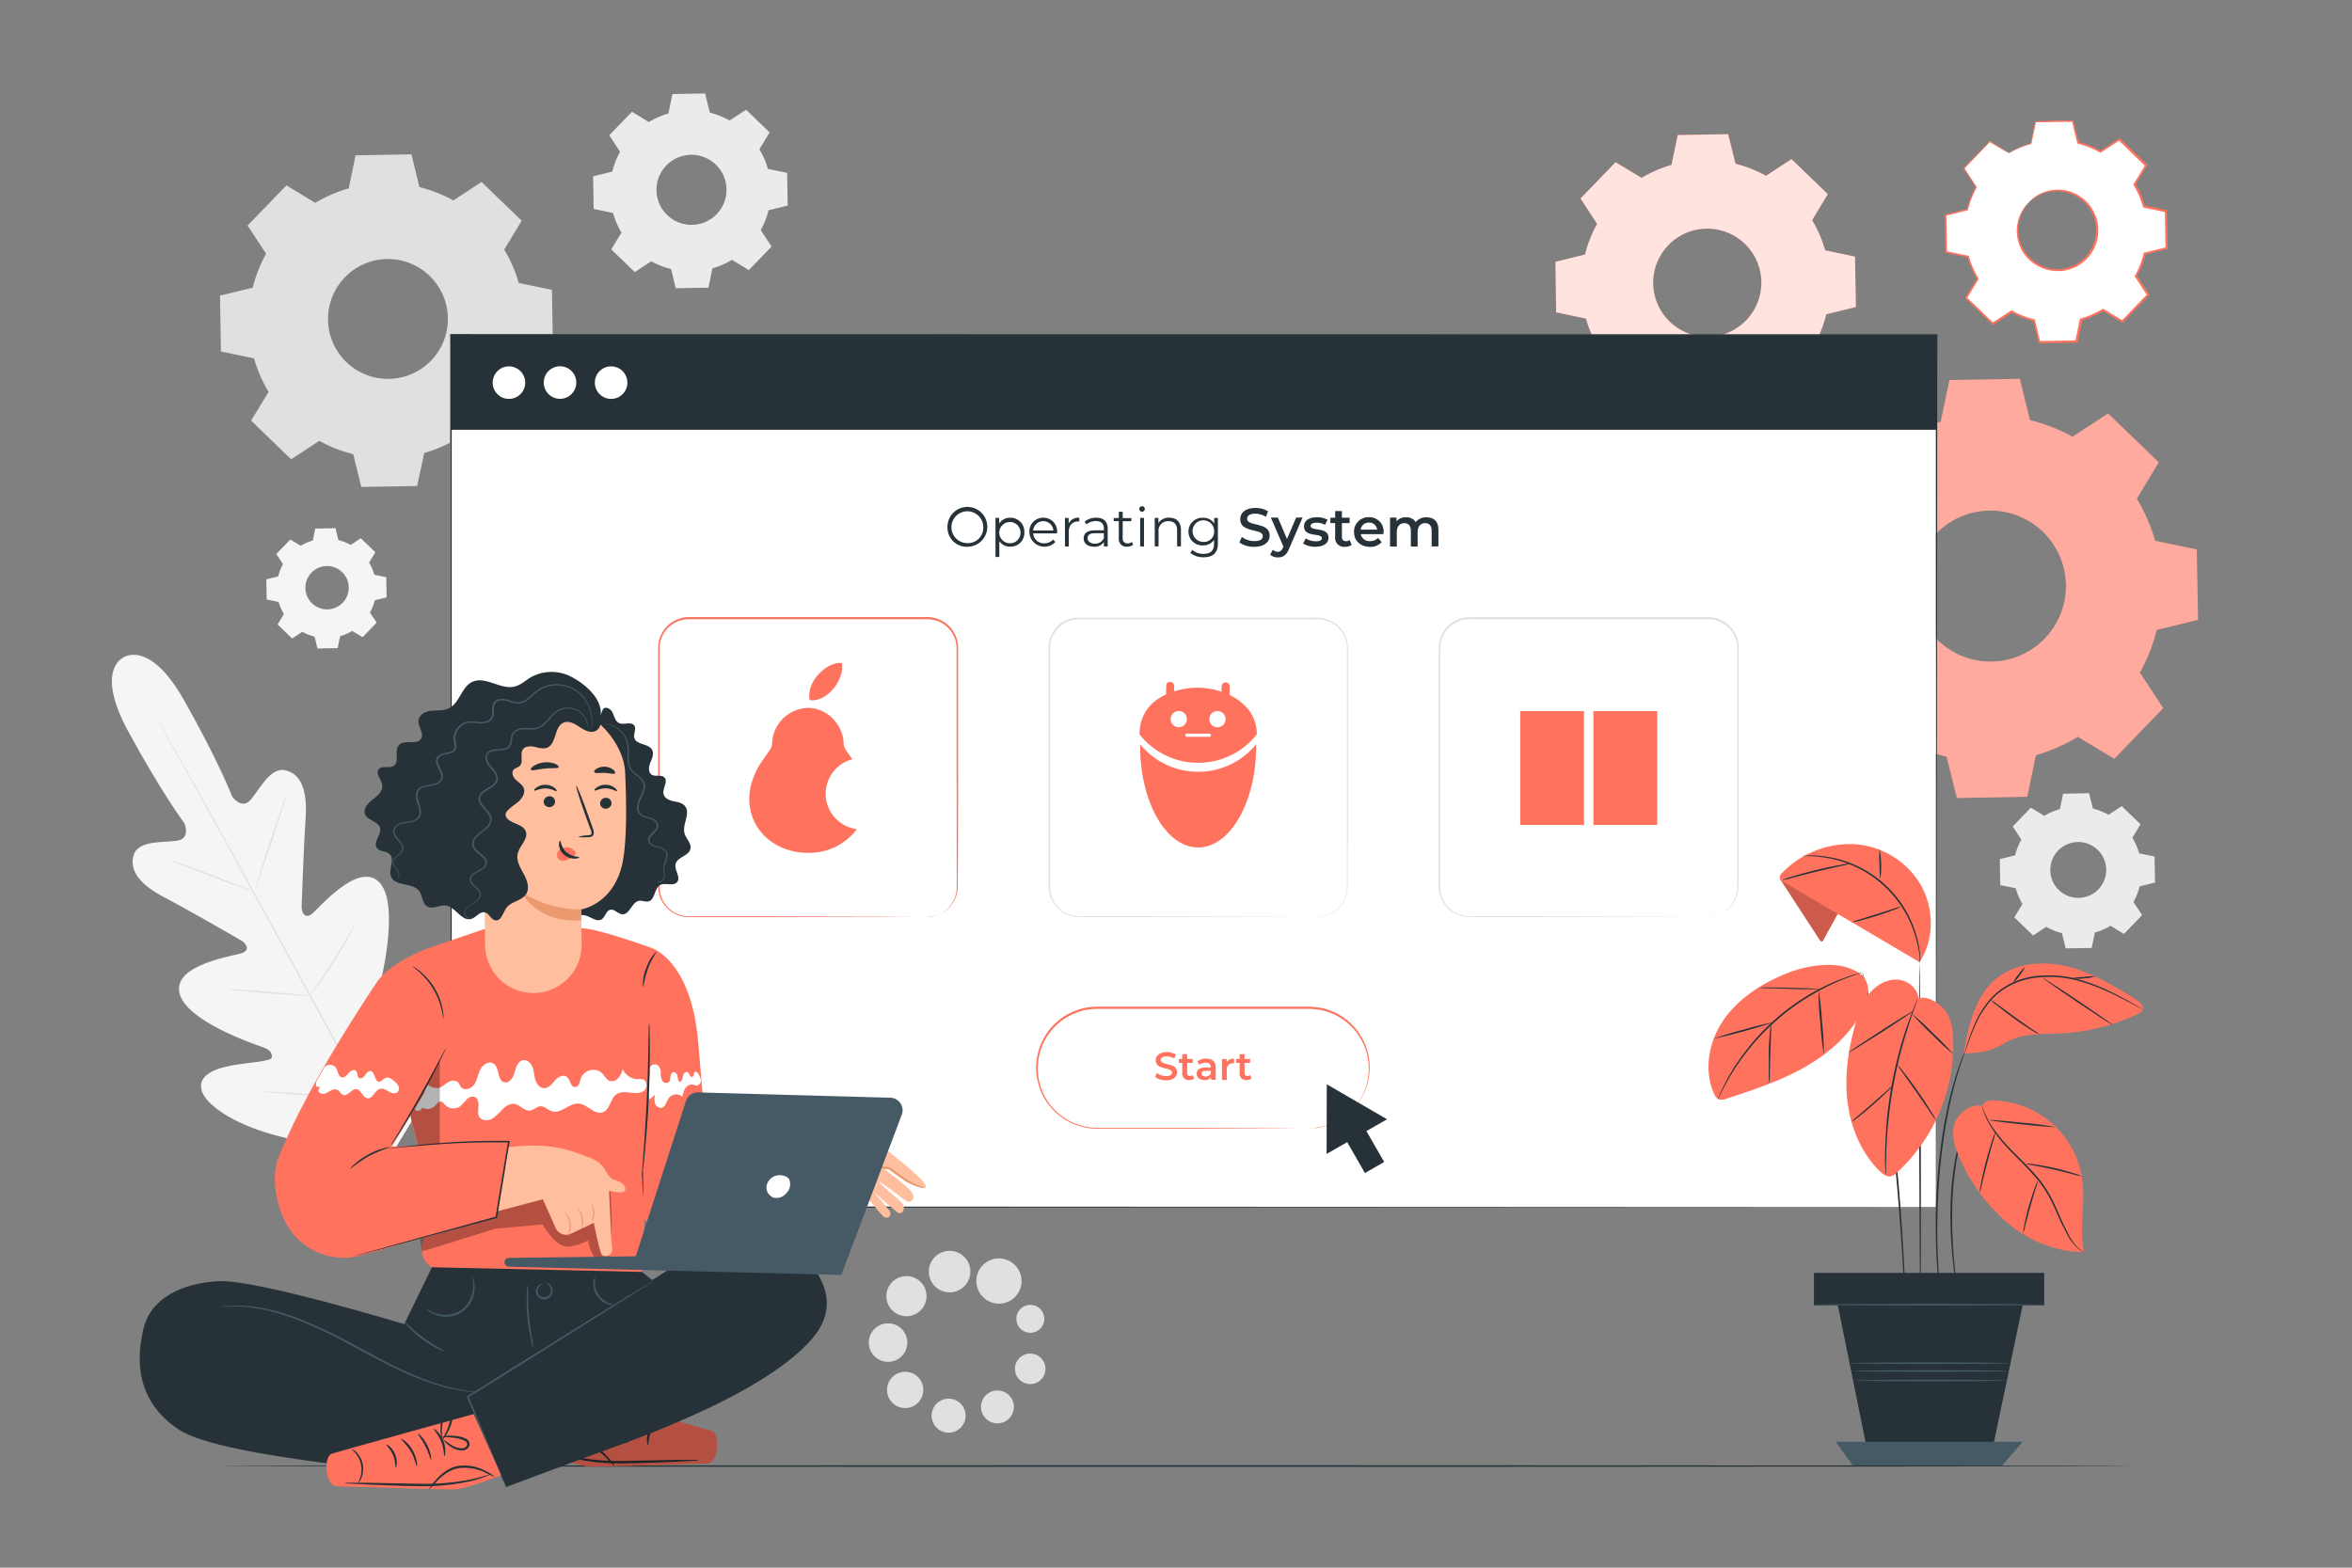 <svg xmlns="http://www.w3.org/2000/svg" viewBox="0 0 750 500"><rect x="0" y="0" width="750" height="500" fill="#808080" stroke="none"/><g id="freepik--background-complete--inject-8"><path d="M100.54,64.7a43.79,43.79,0,0,1,10.65-4.62l2.19-10.54,17.81-.31,2.56,10.45a43.35,43.35,0,0,1,10.8,4.25l9-5.9L166.36,70.4l-5.58,9.2a43.44,43.44,0,0,1,4.63,10.65L176,92.44l.31,17.8-10.45,2.57a43.89,43.89,0,0,1-4.25,10.8l5.89,9-12.36,12.81-9.2-5.58a43.6,43.6,0,0,1-10.65,4.63L133,155l-17.8.31-2.56-10.46a43,43,0,0,1-10.8-4.25l-9,5.9L80.07,134.14,85.64,125A44,44,0,0,1,81,114.3l-10.54-2.2-.31-17.8,10.45-2.56a44,44,0,0,1,4.25-10.81l-5.9-9L91.34,59.12l9.2,5.58ZM110,88.42A19.11,19.11,0,1,0,137,88,19.1,19.1,0,0,0,110,88.42Z" style="fill:#e0e0e0"></path><path d="M206.91,38.91a25.82,25.82,0,0,1,6.23-2.71L214.42,30l10.42-.19,1.5,6.12a25.66,25.66,0,0,1,6.32,2.49L237.92,35l7.5,7.23-3.26,5.38a25.47,25.47,0,0,1,2.7,6.24L251,55.14l.18,10.42-6.11,1.5a25.66,25.66,0,0,1-2.49,6.32l3.45,5.26-7.24,7.5-5.38-3.27a25.43,25.43,0,0,1-6.23,2.71l-1.28,6.17-10.42.18L214,85.81a25.63,25.63,0,0,1-6.32-2.48l-5.26,3.45-7.5-7.24,3.26-5.38a25.4,25.4,0,0,1-2.7-6.23l-6.17-1.29-.18-10.41,6.11-1.5a25.51,25.51,0,0,1,2.49-6.32l-3.45-5.27,7.24-7.49,5.38,3.26Zm5.55,13.88a11.17,11.17,0,1,0,15.81-.28A11.18,11.18,0,0,0,212.46,52.79Z" style="fill:#ebebeb"></path><path d="M95.9,174.07a15.8,15.8,0,0,1,3.85-1.68l.79-3.8,6.44-.12.92,3.78a15.76,15.76,0,0,1,3.91,1.54l3.25-2.13,4.63,4.47-2,3.32a15.6,15.6,0,0,1,1.67,3.85l3.81.79.11,6.43-3.77.93a15.69,15.69,0,0,1-1.54,3.9l2.13,3.25-4.47,4.63-3.32-2a16,16,0,0,1-3.85,1.67l-.79,3.81-6.43.11-.93-3.78a15.66,15.66,0,0,1-3.9-1.53l-3.25,2.13-4.63-4.47,2-3.33A15.92,15.92,0,0,1,88.85,192l-3.81-.8-.11-6.43,3.78-.93a15.81,15.81,0,0,1,1.53-3.9l-2.13-3.25,4.47-4.63,3.32,2Zm3.43,8.57a6.91,6.91,0,1,0,9.76-.17A6.9,6.9,0,0,0,99.33,182.64Z" style="fill:#f5f5f5"></path><path d="M651.87,260.21a20.25,20.25,0,0,1,5-2.16l1-4.91,8.3-.15,1.2,4.88a20.48,20.48,0,0,1,5,2l4.2-2.75,6,5.77-2.6,4.29a20.25,20.25,0,0,1,2.16,5l4.91,1,.15,8.3-4.88,1.2a20.64,20.64,0,0,1-2,5l2.75,4.19-5.77,6-4.29-2.6a20.21,20.21,0,0,1-5,2.15l-1,4.92-8.3.14-1.2-4.87a20.64,20.64,0,0,1-5-2l-4.19,2.75-6-5.77,2.6-4.29a20.21,20.21,0,0,1-2.15-5l-4.92-1-.14-8.3,4.87-1.2a20.48,20.48,0,0,1,2-5l-2.75-4.2,5.77-6,4.29,2.6Zm4.43,11.06a8.91,8.91,0,1,0,12.6-.22A8.91,8.91,0,0,0,656.3,271.27Z" style="fill:#ebebeb"></path><path d="M307.15,454.29a5.42,5.42,0,1,1-1.9-7.44A5.43,5.43,0,0,1,307.15,454.29Z" style="fill:#e0e0e0"></path><path d="M293.6,446.26a5.78,5.78,0,1,1-2-7.92A5.77,5.77,0,0,1,293.6,446.26Z" style="fill:#e0e0e0"></path><path d="M288.47,431.33a6.14,6.14,0,1,1-2.15-8.4A6.12,6.12,0,0,1,288.47,431.33Z" style="fill:#e0e0e0"></path><path d="M294.55,416.67a6.4,6.4,0,1,1-2.24-8.78A6.41,6.41,0,0,1,294.55,416.67Z" style="fill:#e0e0e0"></path><path d="M308.5,408.94a6.62,6.62,0,1,1-2.32-9.07A6.61,6.61,0,0,1,308.5,408.94Z" style="fill:#e0e0e0"></path><path d="M324.75,412.25a7.21,7.21,0,1,1-2.53-9.88A7.21,7.21,0,0,1,324.75,412.25Z" style="fill:#e0e0e0"></path><path d="M322.57,451.39a5.24,5.24,0,1,1-1.84-7.18A5.24,5.24,0,0,1,322.57,451.39Z" style="fill:#e0e0e0"></path><path d="M332.69,439.06A4.86,4.86,0,1,1,331,432.4,4.86,4.86,0,0,1,332.69,439.06Z" style="fill:#e0e0e0"></path><path d="M332.39,422.88a4.45,4.45,0,1,1-1.56-6.08A4.45,4.45,0,0,1,332.39,422.88Z" style="fill:#e0e0e0"></path><path d="M39.41,209.67s-9.29,3.77,1.43,23.51,18,29.45,18,29.45,1.93,4.6-2,5.42-12.53-.32-14.15,4.5c-1.68,5,2,9.6,9.46,13.51S75.58,299.16,77,300s2.86,2.95.3,3.93-21.87,3.51-20.12,12.6S81.38,333.12,83.81,334s3,1.88,2.88,3.21S80,338.77,74.5,339.71s-11.63,3-10.18,8.15,14.89,15.73,47,18l14.93.09L134,353.18c15-28.42,13.14-45.43,9.52-49.39s-8.61.2-12.3,4.33-7.36,9.59-8.58,9-1.75-1.61-1.2-4.13,6-25.55-.75-31.84-19.14,8.76-21.33,10.41-3.23-.7-3.18-2.33.69-20,1.28-28.39-1.32-14-6.46-15.17c-4.95-1.18-8.55,6.76-11.3,9.63s-5.64-1.21-5.64-1.21-4.37-11.36-15.45-30.9-19.37-13.45-19.37-13.45" style="fill:#f5f5f5"></path><path d="M127.06,369.48C119,355.1,105.05,329.3,93,307.2s-23-42.06-31-56.49c-4-7.19-7.25-13-9.5-17.07-1.12-2-2-3.56-2.58-4.64-.29-.52-.51-.92-.66-1.21s-.21-.42-.21-.42.09.13.25.39l.7,1.19,2.65,4.6c2.31,4,5.6,9.81,9.63,17C70.31,264.94,81.3,284.9,93.38,307s26,47.92,34,62.34" style="fill:#e0e0e0"></path><path d="M54.8,274.65a4.52,4.52,0,0,1,1.05.26c.67.2,1.62.51,2.8.9,2.35.8,5.57,2,9.09,3.34l9,3.53,2.74,1.05a5,5,0,0,1,1,.42,4.76,4.76,0,0,1-1-.25c-.67-.2-1.62-.51-2.8-.92-2.34-.81-5.54-2-9.06-3.4l-9-3.46-2.75-1A5.28,5.28,0,0,1,54.8,274.65Z" style="fill:#e0e0e0"></path><path d="M81.48,283.17c-.12,0,2-6.78,4.78-15.05s5.09-15,5.21-14.91-2,6.78-4.77,15.06S81.6,283.21,81.48,283.17Z" style="fill:#e0e0e0"></path><path d="M98.5,317.93a4.7,4.7,0,0,1,.58-.94c.45-.66,1-1.48,1.7-2.46,1.44-2.08,3.41-5,5.47-8.22s3.83-6.27,5.09-8.46c.59-1,1.09-1.9,1.5-2.6a5.09,5.09,0,0,1,.59-.93,5,5,0,0,1-.43,1c-.31.63-.78,1.55-1.37,2.66-1.19,2.24-2.92,5.29-5,8.55s-4.09,6.14-5.59,8.17c-.76,1-1.38,1.83-1.83,2.38A5.51,5.51,0,0,1,98.5,317.93Z" style="fill:#e0e0e0"></path><path d="M72.67,315.53a4.72,4.72,0,0,1,1,0l2.76.15c2.34.14,5.56.37,9.11.66s6.78.57,9.11.8l2.75.29a4.28,4.28,0,0,1,1,.17,4.72,4.72,0,0,1-1,0l-2.76-.15c-2.33-.14-5.56-.37-9.11-.66s-6.77-.57-9.1-.79l-2.76-.3A4.44,4.44,0,0,1,72.67,315.53Z" style="fill:#e0e0e0"></path><path d="M83.79,348.12a7.35,7.35,0,0,1,1.31,0l3.54.18c3,.17,7.12.43,11.68.75s8.69.64,11.68.89l3.53.33a6.36,6.36,0,0,1,1.29.18,7.2,7.2,0,0,1-1.3,0l-3.54-.18c-3-.17-7.13-.43-11.69-.75s-8.69-.64-11.67-.89l-3.54-.33A6.72,6.72,0,0,1,83.79,348.12Z" style="fill:#e0e0e0"></path><path d="M116.05,350.17a7.75,7.75,0,0,1,.71-1.21l2-3.2c1.72-2.7,4.09-6.44,6.59-10.65s4.67-8.07,6.22-10.88l1.84-3.33a9,9,0,0,1,.72-1.19,7.79,7.79,0,0,1-.56,1.28c-.39.81-1,2-1.71,3.39-1.47,2.86-3.6,6.75-6.11,11s-4.92,7.93-6.72,10.59c-.9,1.33-1.64,2.4-2.17,3.13A8.12,8.12,0,0,1,116.05,350.17Z" style="fill:#e0e0e0"></path></g><g id="freepik--Gears--inject-8"><path d="M687.72,200.92l13.18-3.23-.4-22.44-13.28-2.77a55,55,0,0,0-5.84-13.42l7-11.6-16.15-15.59-11.35,7.43A54.66,54.66,0,0,0,647.3,134l-3.23-13.18-22.44.39-2.77,13.29a54.56,54.56,0,0,0-13.42,5.83l-11.6-7L578.25,149.4l7.43,11.34a54.81,54.81,0,0,0-5.35,13.62l-13.18,3.23.39,22.45,13.28,2.76a55,55,0,0,0,5.84,13.42l-7,11.6,16.15,15.59L607.12,236a55.23,55.23,0,0,0,13.62,5.36L624,254.52l22.45-.4,2.76-13.28A55,55,0,0,0,662.6,235l11.6,7,15.59-16.15-7.43-11.35A55.08,55.08,0,0,0,687.72,200.92Zm-35.67,2.71a24.08,24.08,0,1,1-.59-34A24.08,24.08,0,0,1,652.05,203.63Z" style="fill:#FF725E"></path><g style="opacity:0.4"><path d="M687.72,200.92l13.18-3.23-.4-22.44-13.28-2.77a55,55,0,0,0-5.84-13.42l7-11.6-16.15-15.59-11.35,7.43A54.66,54.66,0,0,0,647.3,134l-3.23-13.18-22.44.39-2.77,13.29a54.56,54.56,0,0,0-13.42,5.83l-11.6-7L578.25,149.4l7.43,11.34a54.81,54.81,0,0,0-5.35,13.62l-13.18,3.23.39,22.45,13.28,2.76a55,55,0,0,0,5.84,13.42l-7,11.6,16.15,15.59L607.12,236a55.23,55.23,0,0,0,13.62,5.36L624,254.52l22.45-.4,2.76-13.28A55,55,0,0,0,662.6,235l11.6,7,15.59-16.15-7.43-11.35A55.08,55.08,0,0,0,687.72,200.92Zm-35.67,2.71a24.08,24.08,0,1,1-.59-34A24.08,24.08,0,0,1,652.05,203.63Z" style="fill:#fff"></path></g><path d="M523.43,56.77A39.43,39.43,0,0,1,533,52.6l2-9.52,16.08-.28,2.31,9.44a39.7,39.7,0,0,1,9.76,3.83l8.12-5.32,11.57,11.17-5,8.3A39.33,39.33,0,0,1,582,79.84l9.52,2,.28,16.08-9.44,2.31a39.27,39.27,0,0,1-3.84,9.75l5.33,8.13-11.17,11.57-8.3-5a39.53,39.53,0,0,1-9.62,4.18l-2,9.51-16.08.29-2.31-9.44a39.27,39.27,0,0,1-9.75-3.84l-8.13,5.32-11.57-11.16,5-8.31a39.36,39.36,0,0,1-4.18-9.62l-9.51-2L496,83.5l9.44-2.32a39.42,39.42,0,0,1,3.84-9.75L504,63.3l11.17-11.56,8.31,5ZM532,78.19a17.25,17.25,0,1,0,24.39-.43A17.25,17.25,0,0,0,532,78.19Z" style="fill:#FF725E"></path><g style="opacity:0.8"><path d="M523.43,56.77A39.43,39.43,0,0,1,533,52.6l2-9.52,16.08-.28,2.31,9.44a39.7,39.7,0,0,1,9.76,3.83l8.12-5.32,11.57,11.17-5,8.3A39.33,39.33,0,0,1,582,79.84l9.52,2,.28,16.08-9.44,2.31a39.27,39.27,0,0,1-3.84,9.75l5.33,8.13-11.17,11.57-8.3-5a39.53,39.53,0,0,1-9.62,4.18l-2,9.51-16.08.29-2.31-9.44a39.27,39.27,0,0,1-9.75-3.84l-8.13,5.32-11.57-11.16,5-8.31a39.36,39.36,0,0,1-4.18-9.62l-9.51-2L496,83.5l9.44-2.32a39.42,39.42,0,0,1,3.84-9.75L504,63.3l11.17-11.56,8.31,5ZM532,78.19a17.25,17.25,0,1,0,24.39-.43A17.25,17.25,0,0,0,532,78.19Z" style="fill:#fff"></path></g><path d="M640.59,48.86a28.74,28.74,0,0,1,7.07-3.08l1.46-7L661,38.57l1.71,7a29.14,29.14,0,0,1,7.18,2.82l6-3.92,8.51,8.22-3.7,6.12a29.25,29.25,0,0,1,3.07,7.07l7,1.46.21,11.84L684,80.83A29,29,0,0,1,681.14,88l3.92,6-8.22,8.51-6.12-3.7a29.09,29.09,0,0,1-7.07,3.07l-1.46,7-11.83.2-1.71-6.94a29.56,29.56,0,0,1-7.18-2.83l-6,3.92L627,95l3.7-6.11a29.15,29.15,0,0,1-3.07-7.08l-7-1.46-.21-11.83,7-1.71a29.29,29.29,0,0,1,2.82-7.18l-3.92-6,8.22-8.51,6.12,3.71Zm6.3,15.76a12.7,12.7,0,1,0,18-.31A12.7,12.7,0,0,0,646.89,64.62Z" style="fill:#fff"></path><path d="M646.89,64.62a9.81,9.81,0,0,1,2.37-2.07,12.81,12.81,0,0,1,13.91,0,13,13,0,0,1,4.55,5.13A12.93,12.93,0,0,1,669,75.19a12.94,12.94,0,0,1-10.72,11.1,13,13,0,0,1-7.51-1A13.1,13.1,0,0,1,645.43,81a12.83,12.83,0,0,1-2.19-5.56,12.63,12.63,0,0,1,1.66-8.34,9.71,9.71,0,0,1,2-2.44c.07.06-.76.83-1.74,2.58a12.6,12.6,0,0,0-1.4,8.13A12.43,12.43,0,0,0,651,84.72a11.88,11.88,0,0,0,3.42,1,11.51,11.51,0,0,0,3.7-.08,12.31,12.31,0,0,0,10.13-10.5,11.4,11.4,0,0,0,0-3.69A11.68,11.68,0,0,0,667.12,68a12.38,12.38,0,0,0-9.64-6.91,12.63,12.63,0,0,0-8.07,1.69C647.7,63.83,647,64.69,646.89,64.62Z" style="fill:#FF725E"></path><path d="M640.59,48.86a2.44,2.44,0,0,1-.4-.21L639,48l-4.61-2.72.14,0-8.17,8.56,0-.23,3.94,6,.07.11-.06.11a28.94,28.94,0,0,0-2.78,7.13l0,.14-.14,0-6.94,1.72.2-.26q.11,5.6.23,11.84l-.23-.28,7,1.44.18,0,0,.18a29.08,29.08,0,0,0,3.05,7l.1.17-.1.16-3.69,6.12-.06-.4,8.53,8.21-.42,0,6-3.93.18-.11.18.1a28.7,28.7,0,0,0,7.1,2.78l.2,0,0,.21c.54,2.18,1.12,4.55,1.71,7l-.35-.27,11.83-.22-.34.29c.46-2.21.95-4.6,1.45-7l.05-.22.21-.06a28.59,28.59,0,0,0,7-3h0l.19-.12.18.12,6.12,3.7-.45.06,8.22-8.51,0,.45-3.92-6-.12-.18.11-.18a28.89,28.89,0,0,0,2.79-7.1l0-.2.21-.05,7-1.7-.26.34q-.11-6.06-.2-11.83l.27.32-7-1.47-.19,0-.05-.19a29.06,29.06,0,0,0-3-7l-.1-.16.1-.17,3.71-6.1,0,.37-8.5-8.24.35,0-6,3.9-.13.09-.14-.08a29.07,29.07,0,0,0-7.11-2.82l-.14,0,0-.14c-.62-2.52-1.17-4.8-1.69-7l.22.16-11.84.16.16-.13c-.6,2.79-1.09,5.09-1.5,7l0,.07h-.07A29.9,29.9,0,0,0,642.28,48l-1.27.66-.42.22a2.37,2.37,0,0,1,.39-.27c.27-.17.68-.42,1.25-.72a28.21,28.21,0,0,1,5.4-2.2l-.08.09c.38-1.92.85-4.21,1.41-7l0-.12h.13L661,38.35h.17l0,.17c.54,2.15,1.1,4.42,1.73,6.94l-.18-.17A29.33,29.33,0,0,1,670,48.11h-.27l6-3.93.18-.12.16.15,8.53,8.21.18.16-.13.21-3.7,6.12v-.33A29.46,29.46,0,0,1,684,65.75l-.24-.23,7,1.44L691,67v.27q.11,5.76.22,11.83v.28l-.26.06-7,1.71.26-.26a29.33,29.33,0,0,1-2.86,7.27v-.37q1.93,3,3.92,6l.16.24-.2.21-8.22,8.52-.2.21-.25-.15-6.11-3.71h.37a29.29,29.29,0,0,1-7.16,3.11L664,102l-1.46,7,0,.28h-.29l-11.84.2h-.28l-.07-.28c-.59-2.4-1.17-4.77-1.7-7l.26.26a29.33,29.33,0,0,1-7.26-2.87h.35l-6,3.91-.23.15-.19-.18-8.51-8.24-.18-.18.13-.22,3.72-6.11v.33a29.2,29.2,0,0,1-3.1-7.16l.23.21-7-1.47-.23,0v-.22q-.09-6.24-.18-11.84v-.21l.2,0,6.95-1.69-.18.18A29.65,29.65,0,0,1,630,59.54v.22l-3.89-6-.08-.13.1-.1,8.27-8.47.06-.07.08,0,4.51,2.8,1.15.74Z" style="fill:#FF725E"></path></g><g id="freepik--Window--inject-8"><rect x="143.5" y="106.76" width="473.77" height="278.19" style="fill:#fff"></rect><rect x="143.75" y="106.83" width="473.77" height="30.24" style="fill:#263238"></rect><path d="M302.13,168.23a6.35,6.35,0,1,1,6.36,6.15A6.09,6.09,0,0,1,302.13,168.23Zm11.42,0a5.08,5.08,0,1,0-5.06,5A4.9,4.9,0,0,0,313.55,168.23Z" style="fill:#263238"></path><path d="M326.64,169.73a4.39,4.39,0,0,1-4.52,4.63,4,4,0,0,1-3.46-1.79v5.06h-1.22V165.19h1.17V167a4,4,0,0,1,3.51-1.87A4.39,4.39,0,0,1,326.64,169.73Zm-1.22,0a3.39,3.39,0,1,0-3.39,3.54A3.35,3.35,0,0,0,325.42,169.73Z" style="fill:#263238"></path><path d="M337.06,170.11h-7.6a3.37,3.37,0,0,0,3.58,3.16,3.57,3.57,0,0,0,2.78-1.19l.69.8a4.8,4.8,0,0,1-8.27-3.15,4.37,4.37,0,0,1,4.43-4.61,4.33,4.33,0,0,1,4.41,4.61C337.08,169.84,337.06,170,337.06,170.11Zm-7.6-.91h6.44a3.23,3.23,0,0,0-6.44,0Z" style="fill:#263238"></path><path d="M344.16,165.12v1.19h-.29c-1.9,0-3.06,1.21-3.06,3.35v4.63h-1.22v-9.09h1.17V167A3.43,3.43,0,0,1,344.16,165.12Z" style="fill:#263238"></path><path d="M353.22,168.65v5.63H352v-1.42a3.4,3.4,0,0,1-3.12,1.5c-2.06,0-3.32-1.07-3.32-2.64,0-1.4.9-2.57,3.51-2.57H352v-.56c0-1.55-.88-2.4-2.57-2.4a4.69,4.69,0,0,0-3,1.07l-.55-.91a5.76,5.76,0,0,1,3.7-1.23C351.89,165.12,353.22,166.3,353.22,168.65Zm-1.23,2.9v-1.49h-2.85c-1.76,0-2.33.69-2.33,1.63s.84,1.71,2.3,1.71A2.9,2.9,0,0,0,352,171.55Z" style="fill:#263238"></path><path d="M361.34,173.72a2.89,2.89,0,0,1-1.92.64,2.4,2.4,0,0,1-2.66-2.64v-5.49h-1.62v-1h1.62v-2H358v2h2.76v1H358v5.42a1.46,1.46,0,0,0,1.57,1.66,2.05,2.05,0,0,0,1.35-.47Z" style="fill:#263238"></path><path d="M363.29,162.32a.89.89,0,0,1,.9-.86.87.87,0,1,1,0,1.74A.89.89,0,0,1,363.29,162.32Zm.28,2.87h1.23v9.09h-1.23Z" style="fill:#263238"></path><path d="M376.58,169v5.27h-1.23v-5.15c0-1.92-1-2.9-2.73-2.9a3,3,0,0,0-3.18,3.28v4.77h-1.22v-9.09h1.17v1.68a3.82,3.82,0,0,1,3.46-1.75C375.06,165.12,376.58,166.4,376.58,169Z" style="fill:#263238"></path><path d="M388.36,165.19v8c0,3.13-1.54,4.54-4.54,4.54a6.35,6.35,0,0,1-4.24-1.4l.63-.93a5.37,5.37,0,0,0,3.57,1.25c2.3,0,3.35-1.06,3.35-3.3v-1.16a4.07,4.07,0,0,1-3.54,1.76,4.41,4.41,0,1,1,0-8.81,4.08,4.08,0,0,1,3.59,1.82v-1.75Zm-1.19,4.32a3.45,3.45,0,1,0-3.46,3.33A3.25,3.25,0,0,0,387.17,169.51Z" style="fill:#263238"></path><path d="M395.22,173l.78-1.75a6.68,6.68,0,0,0,4,1.33c1.88,0,2.68-.67,2.68-1.57,0-2.61-7.19-.9-7.19-5.39,0-2,1.55-3.61,4.87-3.61a7.69,7.69,0,0,1,4,1.07l-.71,1.75a6.72,6.72,0,0,0-3.34-1c-1.86,0-2.62.72-2.62,1.64,0,2.57,7.17.9,7.17,5.34,0,1.93-1.57,3.59-4.89,3.59A7.82,7.82,0,0,1,395.22,173Z" style="fill:#263238"></path><path d="M415.36,165.05l-4.31,10c-.85,2.09-2,2.73-3.56,2.73a3.79,3.79,0,0,1-2.47-.85l.86-1.59a2.33,2.33,0,0,0,1.59.64c.76,0,1.21-.36,1.62-1.28l.16-.36-4-9.26h2.24l2.9,6.83,2.92-6.83Z" style="fill:#263238"></path><path d="M415.54,173.36l.83-1.64a6.14,6.14,0,0,0,3.21.92c1.37,0,1.94-.38,1.94-1,0-1.77-5.7-.11-5.7-3.79,0-1.74,1.57-2.88,4.06-2.88a7.35,7.35,0,0,1,3.45.79l-.83,1.64a5.12,5.12,0,0,0-2.64-.69c-1.31,0-1.94.44-1.94,1,0,1.87,5.7.21,5.7,3.82,0,1.72-1.59,2.85-4.18,2.85A7.31,7.31,0,0,1,415.54,173.36Z" style="fill:#263238"></path><path d="M431,173.78a3.44,3.44,0,0,1-2.08.62,2.83,2.83,0,0,1-3.17-3.11v-4.44h-1.52v-1.73h1.52V163h2.15v2.11h2.47v1.73h-2.47v4.39c0,.89.45,1.38,1.28,1.38a1.94,1.94,0,0,0,1.21-.38Z" style="fill:#263238"></path><path d="M441.14,170.36h-7.23a2.79,2.79,0,0,0,3,2.21,3.3,3.3,0,0,0,2.51-1l1.16,1.33a4.68,4.68,0,0,1-3.72,1.51c-3.09,0-5.09-2-5.09-4.74a4.58,4.58,0,0,1,4.76-4.71,4.5,4.5,0,0,1,4.67,4.77C441.18,169.89,441.16,170.15,441.14,170.36Zm-7.25-1.44h5.23a2.5,2.5,0,0,0-2.61-2.24A2.54,2.54,0,0,0,433.89,168.92Z" style="fill:#263238"></path><path d="M458.68,169v5.29h-2.16v-5c0-1.64-.76-2.44-2.07-2.44s-2.4.93-2.4,2.77v4.68h-2.16v-5c0-1.64-.76-2.44-2.08-2.44s-2.4.93-2.4,2.77v4.68h-2.16v-9.23h2.06v1.18a3.81,3.81,0,0,1,3-1.28,3.45,3.45,0,0,1,3.11,1.54A4.31,4.31,0,0,1,454.9,165C457.12,165,458.68,166.21,458.68,169Z" style="fill:#263238"></path><path d="M417.38,360l.65-.06a14.85,14.85,0,0,0,1.93-.18,18.33,18.33,0,0,0,7-2.43,19.07,19.07,0,0,0-5.61-35.15,24,24,0,0,0-5.12-.41H399.66l-49.77,0a19,19,0,0,0-18.47,14.64,20,20,0,0,0-.43,6.06,20.22,20.22,0,0,0,1.47,5.78,19.09,19.09,0,0,0,7.48,8.64,21,21,0,0,0,2.48,1.31,20.91,20.91,0,0,0,5.32,1.4c.91.08,1.8.13,2.71.13l10.55,0,18.92,0,27.41.08,7.45.05,1.94,0c.43,0,.66,0,.66,0l-.66,0-1.94,0-7.45.05-27.41.09-18.92,0H350.45c-.9,0-1.84-.05-2.76-.13a20.31,20.31,0,0,1-2.76-.52,21.77,21.77,0,0,1-2.69-.9,20.84,20.84,0,0,1-2.56-1.35,19.57,19.57,0,0,1-7.68-8.84,20.61,20.61,0,0,1-1.51-5.93,20.17,20.17,0,0,1,.44-6.23,19.51,19.51,0,0,1,6.7-10.7,19.75,19.75,0,0,1,12.26-4.34l49.77,0h16.53a25.7,25.7,0,0,1,5.21.43,19.39,19.39,0,0,1,13.53,27.17,19.2,19.2,0,0,1-7.91,8.59,18.06,18.06,0,0,1-7,2.35A15.2,15.2,0,0,1,418,360Z" style="fill:#FF725E"></path><path d="M368.35,343.47l.56-1.26a4.86,4.86,0,0,0,2.89,1c1.36,0,1.93-.48,1.93-1.13,0-1.89-5.19-.65-5.19-3.9,0-1.41,1.12-2.61,3.52-2.61a5.54,5.54,0,0,1,2.91.78l-.52,1.26a4.84,4.84,0,0,0-2.41-.69c-1.34,0-1.89.53-1.89,1.19,0,1.86,5.18.65,5.18,3.86,0,1.39-1.14,2.59-3.53,2.59A5.58,5.58,0,0,1,368.35,343.47Z" style="fill:#FF725E"></path><path d="M380.79,344a2.43,2.43,0,0,1-1.5.45,2,2,0,0,1-2.29-2.24V339h-1.1v-1.25H377v-1.52h1.56v1.52h1.78V339h-1.78v3.17c0,.65.32,1,.92,1a1.4,1.4,0,0,0,.88-.28Z" style="fill:#FF725E"></path><path d="M387.66,340.49v3.91h-1.48v-.81a2.36,2.36,0,0,1-2.09.89c-1.53,0-2.49-.83-2.49-2s.75-2,2.77-2h1.73v-.1c0-.91-.55-1.45-1.66-1.45a3.28,3.28,0,0,0-2,.67l-.61-1.14a4.68,4.68,0,0,1,2.82-.82C386.54,337.66,387.66,338.57,387.66,340.49Zm-1.56,1.82v-.77h-1.62c-1.06,0-1.34.4-1.34.89s.47.92,1.27.92A1.71,1.71,0,0,0,386.1,342.31Z" style="fill:#FF725E"></path><path d="M393.51,337.66v1.48a2.63,2.63,0,0,0-.36,0,1.82,1.82,0,0,0-1.94,2.06v3.24h-1.56v-6.67h1.49v1A2.61,2.61,0,0,1,393.51,337.66Z" style="fill:#FF725E"></path><path d="M399.08,344a2.42,2.42,0,0,1-1.49.45,2,2,0,0,1-2.3-2.24V339h-1.1v-1.25h1.1v-1.52h1.56v1.52h1.79V339h-1.79v3.17c0,.65.33,1,.92,1a1.4,1.4,0,0,0,.88-.28Z" style="fill:#FF725E"></path><path d="M268.45,211.48c1,5.5-5.11,12.78-10.29,11.78C257,216.88,264.32,210.79,268.45,211.48Z" style="fill:#FF725E"></path><path d="M295.65,292.46a10.47,10.47,0,0,0,3.59-.76,9.55,9.55,0,0,0,5.84-8.11c0-9.23,0-22.57-.05-39,0-8.25,0-17.27,0-27,0-2.42,0-4.88,0-7.39,0-1.25,0-2.52,0-3.77a9.34,9.34,0,0,0-6.52-8.51,11.5,11.5,0,0,0-3.9-.42h-4.06l-70.91,0a9.31,9.31,0,0,0-7.74,4.12,9.52,9.52,0,0,0-1.52,4.2c-.11,1.49,0,3.07-.06,4.59v18.09c0,11.86,0,23.3,0,34.2,0,5.45,0,10.77,0,15.93v3.85a10.05,10.05,0,0,0,.58,3.63,9.41,9.41,0,0,0,4.74,5.21,9.2,9.2,0,0,0,3.39.88c1.16.07,2.36,0,3.52,0h19.82l39,.09,10.62.05,2.76,0,.94,0-.94,0-2.76,0-10.62.05-39,.08-12.93,0h-6.89c-1.17,0-2.33,0-3.55,0a9.77,9.77,0,0,1-8.52-6.36,10.39,10.39,0,0,1-.61-3.79c0-1.28,0-2.56,0-3.85,0-5.16,0-10.48,0-15.93,0-10.9,0-22.34,0-34.2q0-8.89,0-18.09v-2.31c0-.76,0-1.53.06-2.33a9.83,9.83,0,0,1,9.78-8.79l70.91,0h4.06a12,12,0,0,1,4,.45,9.9,9.9,0,0,1,5.89,5.15,9.67,9.67,0,0,1,.94,3.79c0,1.29,0,2.54,0,3.79q0,3.76,0,7.39c0,9.7,0,18.72,0,27,0,16.49,0,29.82-.12,39.05a9.65,9.65,0,0,1-6,8.2,9.71,9.71,0,0,1-2.69.64Z" style="fill:#FF725E"></path><path d="M263.29,253.15a11.39,11.39,0,0,1,8.5-11c-1.4-2-2.76-3.72-2.76-4.69,0-6.12-5.11-11.68-11.42-11.68a11.78,11.78,0,0,0-11.43,11.68c0,1.68-4.05,5.62-5.36,9.22h0a18.86,18.86,0,0,0-1.89,8.16c0,10,8.36,17.17,18.68,17.17a19,19,0,0,0,15.63-7.56A11.39,11.39,0,0,1,263.29,253.15Z" style="fill:#FF725E"></path><path d="M420.09,292.46a10.43,10.43,0,0,0,3.59-.76,9.32,9.32,0,0,0,3.57-2.6,9.44,9.44,0,0,0,2.27-5.51c0-9.23,0-22.57,0-39,0-8.25,0-17.27,0-27q0-3.63,0-7.39c0-1.25,0-2.52,0-3.77a9.2,9.2,0,0,0-.9-3.62,9.44,9.44,0,0,0-5.62-4.89,11.44,11.44,0,0,0-3.89-.42h-4.06l-70.92,0a9.32,9.32,0,0,0-9.26,8.32c-.11,1.49,0,3.07-.05,4.59q0,9.18,0,18.09c0,11.86,0,23.3,0,34.2,0,5.45,0,10.77,0,15.93,0,1.29,0,2.57,0,3.85a9.85,9.85,0,0,0,.59,3.63,9.38,9.38,0,0,0,4.74,5.21,9.1,9.1,0,0,0,3.38.88c1.16.07,2.36,0,3.53,0h19.82l39,.09,10.62.05,2.76,0,.94,0-.94,0-2.76,0-10.62.05-39,.08-12.94,0h-6.88c-1.18,0-2.34,0-3.56,0a9.75,9.75,0,0,1-8.51-6.36,10.4,10.4,0,0,1-.62-3.79v-3.85c0-5.16,0-10.48,0-15.93,0-10.9,0-22.34,0-34.2v-20.4c0-.76,0-1.53.05-2.33a9.81,9.81,0,0,1,5.14-7.63A10.12,10.12,0,0,1,344,197l70.92,0H419a12,12,0,0,1,4,.45,9.78,9.78,0,0,1,6.83,8.94c0,1.29,0,2.54,0,3.79q0,3.76,0,7.39c0,9.7,0,18.72,0,27,0,16.49,0,29.82-.12,39.05a9.56,9.56,0,0,1-8.69,8.84Z" style="fill:#e0e0e0"></path><path d="M382.05,243.29a23.83,23.83,0,0,0,18.72-9.06c0-6.18-3.91-10.26-8.66-12.57h0c0-.9,0-1.8,0-2.7a1.28,1.28,0,1,0-2.56-.09c0,.58,0,1.17,0,1.76a23.7,23.7,0,0,0-7.49-1.29,26.33,26.33,0,0,0-7.67,1.16c0-.55,0-1.09,0-1.63a1.23,1.23,0,0,0-1.3-1.37c-.7,0-1.15.33-1.18,1.18s-.06,1.87-.07,2.8c-4.67,2.14-8.47,6.1-8.47,12.76A23.81,23.81,0,0,0,382.05,243.29Zm6.17-16.51a2.59,2.59,0,1,1-2.59,2.59A2.6,2.6,0,0,1,388.22,226.78ZM385.63,234a.5.5,0,0,1,0,1h-7.16a.5.5,0,0,1,0-1Zm-9.75-7.24a2.59,2.59,0,1,1-2.59,2.59A2.59,2.59,0,0,1,375.88,226.78Z" style="fill:#FF725E"></path><path d="M382.05,246.15a23.81,23.81,0,0,1-18.49-8.78c0,.19,0,.38,0,.58,0,17.86,8.28,32.34,18.5,32.34s18.5-14.48,18.5-32.34c0-.2,0-.39,0-.58A23.79,23.79,0,0,1,382.05,246.15Z" style="fill:#FF725E"></path><path d="M544.53,292.46a10.39,10.39,0,0,0,3.59-.76,9.51,9.51,0,0,0,5.84-8.11c0-9.23,0-22.57,0-39,0-8.25,0-17.27,0-27v-7.39c0-1.25,0-2.52,0-3.77a9.3,9.3,0,0,0-6.52-8.51,11.41,11.41,0,0,0-3.89-.42h-4.06l-70.91,0a9.32,9.32,0,0,0-9.27,8.32c-.1,1.49,0,3.07-.05,4.59v18.09c0,11.86,0,23.3,0,34.2,0,5.45,0,10.77,0,15.93v3.85a9.84,9.84,0,0,0,.58,3.63,9.41,9.41,0,0,0,4.74,5.21,9.15,9.15,0,0,0,3.38.88c1.17.07,2.37,0,3.53,0h19.82l39.05.09,10.61.05,2.76,0c.63,0,.94,0,.94,0s-.31,0-.94,0l-2.76,0-10.61.05-39.05.08-12.94,0h-6.88c-1.18,0-2.34,0-3.55,0a9.75,9.75,0,0,1-8.52-6.36,10.62,10.62,0,0,1-.62-3.79v-3.85c0-5.16,0-10.48,0-15.93,0-10.9,0-22.34,0-34.2q0-8.89,0-18.09v-2.31c0-.76,0-1.53.06-2.33a9.83,9.83,0,0,1,5.13-7.63,10.16,10.16,0,0,1,4.65-1.16l70.91,0h4.06a12,12,0,0,1,4,.45,9.83,9.83,0,0,1,6.83,8.94c0,1.29,0,2.54,0,3.79v7.39c0,9.7,0,18.72,0,27,0,16.49,0,29.82-.11,39.05a9.58,9.58,0,0,1-8.69,8.84Z" style="fill:#e0e0e0"></path><rect x="508.11" y="226.78" width="20.34" height="36.33" style="fill:#FF725E"></rect><rect x="484.77" y="226.78" width="20.34" height="36.33" style="fill:#FF725E"></rect><polygon points="442.29 356.98 432.68 351.4 423.08 345.83 423.05 356.93 423.02 368.04 429.59 364.27 435.24 374.12 441.38 370.6 435.72 360.75 442.29 356.98" style="fill:#263238"></polygon><circle cx="162.29" cy="122.04" r="5.19" style="fill:#fff"></circle><path d="M183.77,122a5.19,5.19,0,1,1-5.19-5.18A5.19,5.19,0,0,1,183.77,122Z" style="fill:#fff"></path><circle cx="194.87" cy="122.04" r="5.19" style="fill:#fff"></circle><path d="M617.51,385c0-1.63-.07-107.55-.2-278.19l.2.2-473.73.06h0l.26-.26c0,98.5,0,192.56,0,278.19l-.24-.24,473.76.24-473.76.24h-.25V385c0-85.63,0-179.69,0-278.19v-.26h.29l473.73.06h.2v.2C617.59,277.47,617.51,383.39,617.51,385Z" style="fill:#263238"></path></g><g id="freepik--Plant--inject-8"><rect x="578.55" y="406.12" width="73.14" height="10.05" style="fill:#263238"></rect><path d="M651.82,416.29H578.43V406h73.39ZM578.68,416h72.89v-9.8H578.68Z" style="fill:#263238"></path><polygon points="585.34 412.82 595.86 464.76 634.82 464.76 645 416.17 585.34 412.82" style="fill:#263238"></polygon><polygon points="585.34 459.85 590.95 467.57 638.3 467.57 645 459.85 585.34 459.85" style="fill:#455a64"></polygon><path d="M612.38,414.34c-.15,0-.33-24.06-.41-53.74s0-53.74.11-53.74.32,24.05.41,53.74S612.52,414.34,612.38,414.34Z" style="fill:#263238"></path><path d="M628.67,354.12a2.13,2.13,0,0,1-.2.56c-.17.41-.38.93-.65,1.56l-.48,1.12-.48,1.37-.57,1.57c-.19.55-.35,1.16-.54,1.78a72.41,72.41,0,0,0-2,9,112,112,0,0,0-1.14,11.2,152.23,152.23,0,0,0,.58,20.45c.24,2.61.47,4.72.65,6.18q.11,1,.18,1.68a2.19,2.19,0,0,1,0,.59,2.26,2.26,0,0,1-.13-.57c-.07-.44-.17-1-.28-1.67-.24-1.45-.53-3.56-.81-6.17a135.15,135.15,0,0,1-.74-20.52A104.33,104.33,0,0,1,623.23,371a67.64,67.64,0,0,1,2.17-9c.2-.62.37-1.23.58-1.78s.42-1.07.61-1.56.36-.94.52-1.36.37-.78.53-1.11l.74-1.52A3,3,0,0,1,628.67,354.12Z" style="fill:#263238"></path><path d="M626.8,334.66a4.23,4.23,0,0,1-.23.8l-.76,2.23c-.17.49-.36,1-.56,1.62l-.59,1.94c-.43,1.39-.92,3-1.37,4.75-.23.89-.47,1.82-.73,2.79s-.45,2-.68,3c-.52,2.09-.88,4.37-1.36,6.74-.8,4.78-1.51,10.07-2,15.64s-.66,10.91-.74,15.75.05,9.22.25,12.88c.07,1.84.18,3.49.28,5s.17,2.7.27,3.73.13,1.77.17,2.35a4.34,4.34,0,0,1,0,.83,5,5,0,0,1-.13-.82c-.07-.58-.16-1.36-.28-2.35s-.24-2.27-.35-3.72-.27-3.11-.36-4.95c-.24-3.66-.34-8-.36-12.9s.24-10.2.7-15.79,1.22-10.89,2-15.68c.49-2.38.87-4.66,1.4-6.76l.72-3c.27-1,.52-1.9.77-2.78.46-1.78,1-3.36,1.44-4.75.23-.69.44-1.34.63-1.93s.42-1.12.61-1.6c.35-.93.64-1.66.85-2.21A5.18,5.18,0,0,1,626.8,334.66Z" style="fill:#263238"></path><path d="M607.75,418.6a1.33,1.33,0,0,1,0-.28c0-.22,0-.49-.07-.83,0-.77-.12-1.84-.21-3.19-.18-2.81-.43-6.8-.74-11.72-.63-9.89-1.55-23.56-3.22-38.6-.85-7.51-1.83-14.65-2.86-21.12-.54-3.23-1-6.31-1.6-9.17s-1.07-5.52-1.58-7.95-1-4.6-1.45-6.53-.83-3.56-1.17-4.91-.58-2.35-.76-3.1c-.08-.33-.14-.6-.19-.81a.85.85,0,0,1,0-.28,1.1,1.1,0,0,1,.09.27c.07.21.14.47.24.8.21.74.49,1.77.85,3.07s.82,3,1.27,4.9,1,4.09,1.52,6.52,1.11,5.07,1.65,7.94,1.09,5.94,1.65,9.17c1,6.48,2,13.62,2.9,21.15,1.67,15,2.53,28.73,3.07,38.63.27,4.95.46,9,.57,11.73,0,1.36.09,2.42.12,3.19,0,.34,0,.62,0,.83A1.29,1.29,0,0,1,607.75,418.6Z" style="fill:#263238"></path><path d="M611.78,318.43c-.32-3.41-3.76-6-7.18-6s-6.62,2-8.71,4.73a27.13,27.13,0,0,0-4.2,9.3c-2.3,8-3.56,16.47-2.58,24.77s4.36,16.46,10.31,22.33c1,.95,2.22,1.9,3.55,1.62a4.28,4.28,0,0,0,1.87-1.16,55.41,55.41,0,0,0,18-42.14c-.09-3.16-.51-6.44-2.25-9.07s-5.82-5.42-8.8-4.36" style="fill:#FF725E"></path><path d="M586.22,291.12q-2.41,4.36-4.82,8.73c-.12.21-.27.44-.5.45s-.44-.21-.58-.43l-12.75-19.56,2.94-1.67Z" style="fill:#FF725E"></path><g style="opacity:0.2"><path d="M586.22,291.12q-2.41,4.36-4.82,8.73c-.12.21-.27.44-.5.45s-.44-.21-.58-.43l-12.75-19.56,2.94-1.67Z"></path></g><path d="M612.08,306.86,568.59,281.2a2.09,2.09,0,0,1-1.06-1.07,2,2,0,0,1,.77-1.74,30,30,0,0,1,23.24-9.13,26.52,26.52,0,0,1,21,13.06c4.2,7.5,4.34,17.42-.47,24.54" style="fill:#FF725E"></path><path d="M574.86,273a2,2,0,0,1,.57-.08c.37,0,.93-.08,1.64-.07a31.38,31.38,0,0,1,6,.48,34.84,34.84,0,0,1,8.6,2.61,35.21,35.21,0,0,1,19.55,22.85,33,33,0,0,1,1.08,6,9.54,9.54,0,0,1,.06,1.27,2.14,2.14,0,0,1-.33,1,7.6,7.6,0,0,0,.07-2.2,38.37,38.37,0,0,0-1.23-5.88A35.55,35.55,0,0,0,583,273.7a37.66,37.66,0,0,0-6-.64C575.65,273,574.86,273.05,574.86,273Z" style="fill:#263238"></path><path d="M606.19,289.15a11.19,11.19,0,0,1-2.2,1c-1.38.54-3.32,1.24-5.49,1.93s-4.15,1.23-5.59,1.59a10.61,10.61,0,0,1-2.37.45,11.3,11.3,0,0,1,2.27-.81l5.54-1.73,5.52-1.78A11.11,11.11,0,0,1,606.19,289.15Z" style="fill:#263238"></path><path d="M599.34,270.75a30.11,30.11,0,0,1,.25,9.72,30.11,30.11,0,0,1-.25-4.85A31.34,31.34,0,0,1,599.34,270.75Z" style="fill:#263238"></path><path d="M568.21,280.71a19.21,19.21,0,0,1,3.16-1.11c2-.61,4.73-1.38,7.79-2.12s5.87-1.31,7.91-1.66a19.08,19.08,0,0,1,3.32-.45,24.12,24.12,0,0,1-3.25.81c-2,.45-4.79,1.07-7.85,1.81s-5.82,1.45-7.82,2A23.53,23.53,0,0,1,568.21,280.71Z" style="fill:#263238"></path><path d="M593.73,311c-3.74-2.84-7.69-3.4-12.38-3.21a37.82,37.82,0,0,0-13.56,3.5c-7.33,3.21-14.22,7.94-18.6,14.64s-5.91,15.57-2.63,22.87a3.28,3.28,0,0,0,1.49,1.81,3.54,3.54,0,0,0,2.45-.19c8.34-2.72,16.74-5.47,24.41-9.73s14.65-10.18,18.76-17.93a15.51,15.51,0,0,0,2-6,7.38,7.38,0,0,0-1.92-5.81" style="fill:#FF725E"></path><path d="M593.81,310.15a3.25,3.25,0,0,1-.6.24l-1.75.6-1.27.43c-.45.16-.94.37-1.47.57-1.06.43-2.28.85-3.57,1.48l-2,.93c-.71.33-1.42.73-2.17,1.11-1.51.75-3,1.7-4.67,2.66a73.75,73.75,0,0,0-18.39,16.18c-1.17,1.5-2.3,2.89-3.23,4.3-.47.69-1,1.34-1.38,2l-1.18,1.9c-.79,1.2-1.37,2.37-1.93,3.36l-.76,1.39-.57,1.2-.82,1.66a4.46,4.46,0,0,1-.32.56,2.94,2.94,0,0,1,.22-.6l.73-1.7.54-1.23c.21-.44.47-.91.73-1.42.53-1,1.09-2.19,1.86-3.4l1.16-1.94c.41-.67.89-1.33,1.36-2,.92-1.42,2.05-2.84,3.21-4.35A71.82,71.82,0,0,1,576,317.76c1.65-1,3.2-1.9,4.73-2.63.75-.38,1.47-.77,2.19-1.09l2.07-.91c1.3-.6,2.54-1,3.61-1.41.54-.19,1-.39,1.5-.54l1.29-.38,1.78-.51A2.65,2.65,0,0,1,593.81,310.15Z" style="fill:#263238"></path><path d="M565.7,326a195.11,195.11,0,0,1-19.45,5.36,95.05,95.05,0,0,1,9.65-2.93A97.38,97.38,0,0,1,565.7,326Z" style="fill:#263238"></path><path d="M564.21,345.44a13.92,13.92,0,0,1-.2-2.74c0-1.7,0-4.05,0-6.64s.22-4.93.37-6.63a13.74,13.74,0,0,1,.35-2.73,13.68,13.68,0,0,1,0,2.75c0,1.86-.13,4.12-.21,6.62s-.12,4.77-.17,6.63A13.74,13.74,0,0,1,564.21,345.44Z" style="fill:#263238"></path><path d="M581.59,336.37A93.63,93.63,0,0,1,580.45,326a92.81,92.81,0,0,1-.56-10.37A93.63,93.63,0,0,1,581,326,92.81,92.81,0,0,1,581.59,336.37Z" style="fill:#263238"></path><path d="M560.9,315a22,22,0,0,1,2.85-.06c1.77,0,4.2.05,6.88.11s5.11.13,6.87.21a22.07,22.07,0,0,1,2.85.19,28.11,28.11,0,0,1-2.86.06c-1.76,0-4.19,0-6.88-.11s-5.11-.14-6.87-.21A21.78,21.78,0,0,1,560.9,315Z" style="fill:#263238"></path><path d="M601.28,374.68a4.5,4.5,0,0,1-.06-.58c0-.44,0-1-.07-1.67-.07-1.46-.08-3.56,0-6.16s.23-5.7.54-9.12.83-7.18,1.53-11.09,1.58-7.6,2.47-10.93,1.84-6.29,2.72-8.74,1.62-4.43,2.19-5.77c.27-.63.49-1.14.66-1.55a2.1,2.1,0,0,1,.27-.52,3,3,0,0,1-.17.56c-.15.41-.34.93-.57,1.58-.51,1.36-1.22,3.34-2,5.81s-1.72,5.43-2.6,8.75-1.71,7-2.43,10.9-1.2,7.63-1.56,11-.56,6.5-.65,9.09-.14,4.69-.14,6.14c0,.68,0,1.24,0,1.68A2,2,0,0,1,601.28,374.68Z" style="fill:#263238"></path><path d="M603.58,346.21a11.84,11.84,0,0,1-1.74,1.9c-1.12,1.12-2.72,2.63-4.54,4.23s-3.53,3-4.79,4a11.76,11.76,0,0,1-2.11,1.47,12.91,12.91,0,0,1,1.88-1.75L597,352l4.63-4.11A13.55,13.55,0,0,1,603.58,346.21Z" style="fill:#263238"></path><path d="M617.34,357.3a20.62,20.62,0,0,1-1.84-2.56l-4.3-6.27-4.39-6.21a21.26,21.26,0,0,1-1.76-2.63,17.35,17.35,0,0,1,2.06,2.41c1.2,1.53,2.82,3.69,4.52,6.13s3.16,4.7,4.17,6.37A17.1,17.1,0,0,1,617.34,357.3Z" style="fill:#263238"></path><path d="M610.13,322.43c.08.12-4.49,3.2-10.21,6.87s-10.41,6.56-10.49,6.44,4.49-3.2,10.21-6.88S610.05,322.31,610.13,322.43Z" style="fill:#263238"></path><path d="M623,336.34a84.31,84.31,0,0,1-6.92-6.39,85.35,85.35,0,0,1-6.55-6.76,85,85,0,0,1,6.91,6.39A86.7,86.7,0,0,1,623,336.34Z" style="fill:#263238"></path><path d="M626.27,336.06l3.92-.32a19.45,19.45,0,0,0,7.93-2.43,30.27,30.27,0,0,1,3.69-1.85c4.86-1.95,10.27-1.6,15.49-1.87a63.91,63.91,0,0,0,24.64-6.3,2.37,2.37,0,0,0,1.08-1c.8-1.47-.69-2.78-2-3.57-6.62-4.08-13.35-8.2-20.85-10.23s-16-1.68-22.41,2.73c-7.51,5.17-10.24,15.78-11.51,24.81" style="fill:#FF725E"></path><path d="M683.11,321.84a4.3,4.3,0,0,1-.67-.31l-1.86-1c-1.61-.85-3.94-2.1-6.87-3.51a65,65,0,0,0-10.64-4.1,35.17,35.17,0,0,0-13.78-1.11,23.53,23.53,0,0,0-12.57,5.39,28.08,28.08,0,0,0-6.55,9.2c-1.37,2.94-2.22,5.44-2.84,7.15l-.7,2a3,3,0,0,1-.28.68,6,6,0,0,1,.18-.71l.6-2a66.88,66.88,0,0,1,2.71-7.25,27.92,27.92,0,0,1,6.56-9.4,23.82,23.82,0,0,1,12.82-5.55,35.15,35.15,0,0,1,14,1.17,62.35,62.35,0,0,1,10.67,4.23c2.92,1.46,5.22,2.76,6.81,3.66l1.81,1.06A4.18,4.18,0,0,1,683.11,321.84Z" style="fill:#263238"></path><path d="M673.68,326.9c-.08.12-5.21-3.2-11.47-7.42S651,311.75,651,311.64s5.21,3.2,11.47,7.41S673.76,326.78,673.68,326.9Z" style="fill:#263238"></path><path d="M668.2,311.36a12,12,0,0,1-3.73.68,13.19,13.19,0,0,1-3.82-.05,24.68,24.68,0,0,1,3.77-.39A25.06,25.06,0,0,1,668.2,311.36Z" style="fill:#263238"></path><path d="M645.73,308.44a10,10,0,0,1-1.68,2.63,11.19,11.19,0,0,1-2.14,2.42,10,10,0,0,1,1.69-2.63A11,11,0,0,1,645.73,308.44Z" style="fill:#263238"></path><path d="M650.33,329.92a13.11,13.11,0,0,1-2.47-1.33c-1.48-.9-3.49-2.22-5.63-3.78s-4-3-5.38-4.1a15.51,15.51,0,0,1-2.14-1.83,15.06,15.06,0,0,1,2.36,1.54l5.47,4c2.13,1.55,4.09,2.91,5.52,3.89A16.72,16.72,0,0,1,650.33,329.92Z" style="fill:#263238"></path><path d="M632.05,352.74c-3.75-1-8.21,2.65-9,6.45s.65,7.67,2.32,11.17a56.85,56.85,0,0,0,15.48,20.25c6.7,5.34,15.1,8.76,23.67,8.72-1.58-7.35.42-15-.46-22.5a29.28,29.28,0,0,0-25.92-25.67c-2.39-.25-5.16-.63-6.11,1.58" style="fill:#FF725E"></path><path d="M664.54,399.33a2.83,2.83,0,0,1-.53-.25,8.9,8.9,0,0,1-1.4-.94,14.46,14.46,0,0,1-3.7-4.94c-.6-1.16-1.26-2.42-1.92-3.82l-2-4.45a41.74,41.74,0,0,0-2.48-4.76,37.8,37.8,0,0,0-3.4-4.63c-2.56-3-5.31-5.61-7.7-8.1a53.35,53.35,0,0,1-5.87-7,26.19,26.19,0,0,1-2.87-5.48c-.24-.69-.41-1.23-.5-1.61a2.25,2.25,0,0,1-.11-.57c.05,0,.26.76.8,2.1a28,28,0,0,0,3,5.35,55.8,55.8,0,0,0,5.91,6.91c2.39,2.46,5.16,5.06,7.75,8.1a36.71,36.71,0,0,1,3.44,4.71,42.48,42.48,0,0,1,2.48,4.82l2,4.47c.62,1.39,1.27,2.66,1.85,3.83a14.9,14.9,0,0,0,3.5,5C663.83,398.93,664.57,399.28,664.54,399.33Z" style="fill:#263238"></path><path d="M645.18,393.22a11.13,11.13,0,0,1,.34-2.52c.3-1.54.78-3.66,1.43-6s1.34-4.36,1.9-5.83a10.83,10.83,0,0,1,1-2.33,13.16,13.16,0,0,1-.68,2.45c-.46,1.5-1.09,3.56-1.74,5.86s-1.18,4.38-1.57,5.9A14.06,14.06,0,0,1,645.18,393.22Z" style="fill:#263238"></path><path d="M663.83,375.17a15.63,15.63,0,0,1-2.64-.6c-1.61-.42-3.84-1-6.32-1.56s-4.74-1-6.37-1.3a16.38,16.38,0,0,1-2.65-.58,12.85,12.85,0,0,1,2.71.21c1.65.22,3.94.6,6.43,1.16s4.71,1.2,6.31,1.71A13.64,13.64,0,0,1,663.83,375.17Z" style="fill:#263238"></path><path d="M631.29,380.42a14.67,14.67,0,0,1,.4-2.92c.33-1.79.86-4.24,1.56-6.93s1.44-5.08,2-6.8a14.76,14.76,0,0,1,1.07-2.75,18.62,18.62,0,0,1-.72,2.86c-.5,1.74-1.18,4.15-1.88,6.82s-1.28,5.11-1.7,6.88A19.06,19.06,0,0,1,631.29,380.42Z" style="fill:#263238"></path><path d="M655.24,359.45c0,.14-4.69-.24-10.44-.85s-10.4-1.22-10.38-1.36,4.69.24,10.44.84A101.35,101.35,0,0,1,655.24,359.45Z" style="fill:#263238"></path><path d="M651.82,416.13c0,.14-16.43.26-36.69.26s-36.7-.12-36.7-.26,16.43-.27,36.7-.27S651.82,416,651.82,416.13Z" style="fill:#455a64"></path><path d="M640.39,437.27c0,.14-11.07.26-24.72.26s-24.73-.12-24.73-.26S602,437,615.67,437,640.39,437.12,640.39,437.27Z" style="fill:#455a64"></path><path d="M640,440.29c0,.14-10.88.26-24.29.26s-24.3-.12-24.3-.26,10.88-.26,24.3-.26S640,440.15,640,440.29Z" style="fill:#455a64"></path><path d="M640.82,434.78c0,.14-11.45.26-25.57.26s-25.57-.12-25.57-.26,11.44-.26,25.57-.26S640.82,434.63,640.82,434.78Z" style="fill:#455a64"></path></g><g id="freepik--Floor--inject-8"><path d="M679.91,467.57c0,.14-136.52.26-304.9.26s-304.92-.12-304.92-.26,136.49-.26,304.92-.26S679.91,467.43,679.91,467.57Z" style="fill:#263238"></path></g><g id="freepik--Character--inject-8"><path d="M207.14,302.1s13.31,3.29,15.54,30.73c1.31,16.05,2.86,32.41,2.86,32.41l29.27,6.91,5.15,16-38.34,7.54c-10.61,0-22.27-9.16-22-19.77L199.17,339Z" style="fill:#FF725E"></path><path d="M136.84,302.33l-5.94,41.22a42.24,42.24,0,0,0,1.25,17.82l7.33,25.12s-9.95,12.75-1.74,17.68c1.62,1,45.62,3,45.62,3l21.33-1.47,2.85-61.05-.4-42.52s-14.81-5.39-20.61-6a220.13,220.13,0,0,0-32.34.27Z" style="fill:#FF725E"></path><path d="M205,344.24a4.33,4.33,0,0,0-1.57-.06,5.21,5.21,0,0,1-4.84-3.23,7.83,7.83,0,0,1-1.38,2.84,2.7,2.7,0,0,1-2.84.93c-1.07-.41-1.57-1.6-2.35-2.42a4.28,4.28,0,0,0-6.78,1.51c-.4,1.19-.65,2.92-1.91,2.9-1.44,0-1.42-2.34-2.54-3.24s-2.83,0-3.81,1.13-2,2.47-3.48,2.44-2.39-1.33-2.79-2.64-.4-2.72-.88-4-1.68-2.48-3-2.27c-1.68.26-2.3,2.28-2.74,3.91s-1.66,3.57-3.3,3.15c-2.35-.6-1.4-4.76-3.47-6-1.46-.88-3.37.38-4.15,1.9s-1,3.32-1.91,4.75S148,348,147,346.7c-.37-.45-.52-1.07-.92-1.49a2.57,2.57,0,0,0-3-.12c-1,.52-1.76,1.34-2.76,1.77s-3.25,0-3.75-1l-3,5.31c-.49,1.11-1.81,2.49-1,2.95a1.51,1.51,0,0,0,2.12-.86,3.27,3.27,0,0,0,3.74-.32c.72-.68,1.4-1.81,2.35-1.55.49.13.8.6,1.14,1a3.76,3.76,0,0,0,4.87.43,20.88,20.88,0,0,0,2-2.13,2.52,2.52,0,0,1,2.61-.81c1.06.45,1.28,1.86,1.18,3s-.34,2.42.29,3.38c.83,1.26,2.75,1.28,4.07.54a17.25,17.25,0,0,0,3.29-3c1.08-1.05,2.53-2,4-1.66,1.72.35,3,2.27,4.77,2.06,1.21-.15,2.13-1.29,3.35-1.36s2.37,1.19,3.66,1.59c2.91.91,5.55-2.73,8.59-2.45,2.78.26,5,3.74,7.64,2.77,2.31-.85,2.33-4.36,4.36-5.75,1.22-.85,2.85-.7,4.33-.52s3.11.32,4.33-.53S206.45,344.74,205,344.24Z" style="fill:#fff"></path><path d="M207.28,341.82a1.66,1.66,0,0,1,2.54-2,3,3,0,0,1,.88,2.26,5.7,5.7,0,0,0,.4,2.44,1.49,1.49,0,0,0,2.08.69c.52-.41.54-1.16.61-1.82s.4-1.43,1.06-1.46,1.07.71,1.19,1.36.16,1.4.68,1.81c.73-.22.89-1.15,1.05-1.9s.87-1.6,1.53-1.23c.33.18.45.59.62.93s.53.67.88.53c.59-.22.28-1.35.87-1.58.39-.14.75.27,1,.63a4.37,4.37,0,0,1,.82,2.11,1.55,1.55,0,0,1-1.26,1.64,5.45,5.45,0,0,1-1.31-.32,2.48,2.48,0,0,0-2.41,1.22,7.17,7.17,0,0,0-.88,2.69,3,3,0,0,0-4.28.29c-.84,1.1-1.06,2.93-2.42,3.21a2,2,0,0,1-2.07-1.42,5.77,5.77,0,0,1,0-2.71L207,350.72l-.42-2.44" style="fill:#fff"></path><g style="opacity:0.3"><path d="M134.54,399.14l23.51-7.26L173,390.51s4.27,7.45,8.07,7.1a16,16,0,0,0,6.39-2s1.44,7.84,5.24,7.26,1.85-24,1.85-24l-39.66-8L131.36,377Z"></path></g><path d="M136.84,302.33S124.6,306.62,120,313.51c-6.07,9.13-23.22,35.37-31.26,55.91-2.52,6.43-.42,16.31,3.3,22.12h0a20.89,20.89,0,0,0,23.34,8.81l42.89-12.1,4-24.11-37.36,1.56,10.47-17.17Z" style="fill:#FF725E"></path><path d="M103.42,340.43a2.38,2.38,0,0,1,3.73.17c.66,1,.66,2.78,1.87,3,.88.17,1.58-.68,2.17-1.37s1.65-1.31,2.31-.69.29,1.8,1,2.26,1.45-.23,1.89-.86,1-1.4,1.72-1.33c1.56.14,1.23,3.36,2.8,3.39.8,0,1.28-.91,2-1.21,1-.4,2,.34,2.77,1a5.21,5.21,0,0,1,1.33,1.52,1.75,1.75,0,0,1-.15,1.92c-.69.75-1.93.44-2.82-.06s-1.85-1.14-2.84-.89c-1.67.42-2.28,3.17-4,3-1.56-.18-2-2.72-3.54-2.89s-2.81,2.43-4.32,1.81c-.7-.28-1-1.16-1.64-1.55a2.26,2.26,0,0,0-2.08.11,14.51,14.51,0,0,1-1.93,1,1.75,1.75,0,0,1-2-.47c-.41-.6.08-1.65.79-1.49l-1.71-.28,0-1.36" style="fill:#fff"></path><path d="M207,326.21a12.86,12.86,0,0,1,.13,1.92c0,1.24.08,3,.09,5.25,0,4.44-.05,10.56-.36,17.32S206,363.58,205.59,368c-.22,2.2-.42,4-.58,5.22.39,17.3-.26,1.9-.3,1.9a12.74,12.74,0,0,1,.07-1.93c.1-1.33.23-3.1.39-5.23.33-4.42.75-10.52,1.06-17.27s.46-12.87.53-17.3c0-2.14.07-3.91.1-5.25A11.21,11.21,0,0,1,207,326.21Z" style="fill:#263238"></path><path d="M209.37,303.42c.15.11-1.55,2.33-2.73,5.51s-1.41,6-1.6,5.95a13.21,13.21,0,0,1,1.05-6.16A13.07,13.07,0,0,1,209.37,303.42Z" style="fill:#263238"></path><path d="M141.38,324.75c-.09,0-.18-1.11-.59-2.85a23.5,23.5,0,0,0-2.61-6.42,23.83,23.83,0,0,0-4.39-5.36c-1.33-1.19-2.27-1.8-2.22-1.88a2.4,2.4,0,0,1,.71.36,13.55,13.55,0,0,1,1.75,1.25,20.66,20.66,0,0,1,7.12,12,16.22,16.22,0,0,1,.26,2.13A2.41,2.41,0,0,1,141.38,324.75Z" style="fill:#263238"></path><path d="M124.42,365.91a52,52,0,0,0-6.83,2.82,53.26,53.26,0,0,0-6.07,4.21,7.39,7.39,0,0,1,1.49-1.61,23.39,23.39,0,0,1,4.34-3.06,22.52,22.52,0,0,1,4.91-2A6.41,6.41,0,0,1,124.42,365.91Z" style="fill:#263238"></path><path d="M142.21,334.2a7.13,7.13,0,0,1-.54,1.3c-.37.83-.94,2-1.66,3.45-1.44,2.89-3.51,6.85-5.93,11.14s-4.74,8.12-6.47,10.84c-.87,1.37-1.59,2.46-2.1,3.21a7.14,7.14,0,0,1-.83,1.13,7.63,7.63,0,0,1,.66-1.24l2-3.29c1.65-2.77,3.92-6.61,6.34-10.9s4.53-8.21,6.05-11.06c.73-1.35,1.34-2.48,1.81-3.37A7.85,7.85,0,0,1,142.21,334.2Z" style="fill:#263238"></path><path d="M111.52,401.07l.23-.09.69-.21,2.65-.78,9.86-2.78L158.2,388l-.18.21c.37-2.3.77-4.72,1.17-7.18,1-5.95,1.94-11.67,2.81-16.93l.23.29a246.86,246.86,0,0,0-27.65,1l-8,.67-2.13.17-.55,0h-.19l.19,0,.54-.08,2.13-.24c1.85-.21,4.55-.49,8-.82a229.59,229.59,0,0,1,27.7-1.2h.28l-.05.28c-.86,5.26-1.8,11-2.77,16.93-.41,2.46-.81,4.88-1.19,7.18l0,.17-.16,0-33.3,9-9.9,2.64-2.68.68-.69.17A1.07,1.07,0,0,1,111.52,401.07Z" style="fill:#263238"></path><path d="M181.78,443.73s43.57,12.06,45.32,12.68c2.62.92,2.18,10.54-1.9,10.39-1.93-.07-33.47,1.17-37.46.92s-16-5-16-5Z" style="fill:#FF725E"></path><path d="M199.93,460.36c.22,0,.51-2.28,1.92-4.68s3.22-3.84,3.08-4-2.24,1.06-3.71,3.65S199.75,460.38,199.93,460.36Z" style="fill:#263238"></path><path d="M195.39,458.3c.21,0,.65-2,1.81-4.3s2.53-3.87,2.37-4-1.82,1.28-3,3.69S195.2,458.29,195.39,458.3Z" style="fill:#263238"></path><path d="M191.12,457.16c.22,0,.06-2.19,1-4.61s2.53-3.91,2.38-4.07-2,1.18-3.06,3.81S191,457.22,191.12,457.16Z" style="fill:#263238"></path><path d="M191.9,451.53a7.78,7.78,0,0,0,.47-3.24,15.31,15.31,0,0,0-.45-3.56,16.14,16.14,0,0,0-.64-2,2.67,2.67,0,0,0-.7-1.07,1.16,1.16,0,0,0-1.5.08,2,2,0,0,0-.58,1.23,9,9,0,0,0-.06,1.15,9.62,9.62,0,0,0,.27,2.13,13.26,13.26,0,0,0,1.34,3.34,9,9,0,0,0,2,2.62c.1-.07-.63-1.09-1.5-2.86a14.36,14.36,0,0,1-1.14-3.24,9.2,9.2,0,0,1-.21-2c0-.67,0-1.51.4-1.83a.42.42,0,0,1,.58,0,1.87,1.87,0,0,1,.47.76,16.21,16.21,0,0,1,.66,1.92,17.25,17.25,0,0,1,.58,3.41C192,450.28,191.78,451.51,191.9,451.53Z" style="fill:#263238"></path><path d="M191.84,451.09a6.15,6.15,0,0,0-2.81-.46,12.66,12.66,0,0,0-3.09.38,6.71,6.71,0,0,0-1.78.66,1.82,1.82,0,0,0-1,2,2.14,2.14,0,0,0,1.57,1.55,3.9,3.9,0,0,0,1.95,0,7.49,7.49,0,0,0,2.83-1.39,7.75,7.75,0,0,0,2-2,20.44,20.44,0,0,0-2.32,1.57,7.76,7.76,0,0,1-2.68,1.16,3.5,3.5,0,0,1-1.61,0,1.47,1.47,0,0,1-1.06-1,1.12,1.12,0,0,1,.64-1.21,6.65,6.65,0,0,1,1.59-.62,14.11,14.11,0,0,1,2.93-.51C190.76,451,191.83,451.2,191.84,451.09Z" style="fill:#263238"></path><path d="M206.62,460.83c.22,0,0-1.89.86-3.93s2.27-3.25,2.14-3.42-1.9.86-2.81,3.14S206.45,460.9,206.62,460.83Z" style="fill:#263238"></path><path d="M176.22,462.84a10,10,0,0,0,1.69.79,36.3,36.3,0,0,0,4.85,1.5,69,69,0,0,0,16.63,1.58c6.53-.07,12.41-.37,16.68-.54l5.05-.27a9.11,9.11,0,0,0,1.85-.2,9.71,9.71,0,0,0-1.86-.08l-5.05,0-16.67.33a77.8,77.8,0,0,1-16.52-1.35C178.7,463.77,176.27,462.7,176.22,462.84Z" style="fill:#263238"></path><path d="M174.93,463.83c.06.1,1.25-.6,3.27-1.48a15.16,15.16,0,0,1,8.24-1.37c3.29.5,5.61,2.71,7.13,4.24a26.25,26.25,0,0,0,2.51,2.57,13.19,13.19,0,0,0-2.13-2.92,17.44,17.44,0,0,0-2.89-2.7,10.37,10.37,0,0,0-4.5-1.91,14.45,14.45,0,0,0-8.58,1.62A11.91,11.91,0,0,0,174.93,463.83Z" style="fill:#263238"></path><g style="opacity:0.3"><path d="M181.78,443.73s43.57,12.06,45.32,12.68c2.62.92,2.18,10.54-1.9,10.39-1.93-.07-33.47,1.17-37.46.92s-16-5-16-5Z"></path></g><path d="M137.74,404.17l-8.83,18.15S81.68,408,69.78,408.62s-21.64,5.43-24,15.09-2.63,23,11.25,32.26S140,470.33,140,470.33h27.3l44.63-58.83-7.19-5.83Z" style="fill:#263238"></path><path d="M152.6,444a5.59,5.59,0,0,1-.9,0c-.59-.05-1.46,0-2.56-.2a52.64,52.64,0,0,1-9.26-1.91,89,89,0,0,1-13-5.1c-4.78-2.25-9.87-5-15.22-7.9a159,159,0,0,0-15.42-7.4,69.09,69.09,0,0,0-13.34-4,46.55,46.55,0,0,0-9.35-.82c-1.11,0-2,.09-2.55.1a4.72,4.72,0,0,1-.9,0,5.71,5.71,0,0,1,.89-.13c.58,0,1.44-.2,2.56-.21a44.11,44.11,0,0,1,9.43.63A66.57,66.57,0,0,1,96.39,421a149.86,149.86,0,0,1,15.5,7.38c5.35,2.87,10.43,5.65,15.17,7.92a92.56,92.56,0,0,0,12.94,5.2,58.28,58.28,0,0,0,9.17,2.08c1.09.19,2,.23,2.54.31A5.1,5.1,0,0,1,152.6,444Z" style="fill:#455a64"></path><path d="M184.87,465.53c8.77-3.44,57-18.79,74.08-38.53,14.22-16.43-8.4-31.14-8.4-31.14s-15.86-.5-21.15,0-81,51.67-81,51.67,13.22,25.78,12.89,26.77Z" style="fill:#263238"></path><path d="M208.62,408.32s-.06.06-.2.16l-.64.43-2.47,1.62-9.17,5.83L165.8,435.44l-16.49,10.28.11-.34,8.64,20.79c1,2.52,1.85,4.54,2.43,6l.63,1.6a2.49,2.49,0,0,1,.18.56,3.46,3.46,0,0,1-.27-.53c-.18-.39-.41-.91-.7-1.56l-2.58-5.91c-2.18-5.12-5.25-12.3-8.84-20.71l-.09-.21.2-.13,16.46-10.32L195.92,416l9.26-5.68,2.54-1.52.67-.38Z" style="fill:#455a64"></path><path d="M142,431.07a7.74,7.74,0,0,1-2.24-.84,30.45,30.45,0,0,1-4.95-3,31.12,31.12,0,0,1-4.33-3.82,7.57,7.57,0,0,1-1.48-1.89c.14-.12,2.55,2.61,6.16,5.23S142.05,430.9,142,431.07Z" style="fill:#455a64"></path><path d="M168.24,409.68a18.07,18.07,0,0,1,.12,3c0,1.86.1,4.43.35,7.25s.65,5.37,1,7.2a18.9,18.9,0,0,1,.43,3,12.32,12.32,0,0,1-.84-2.91,55.37,55.37,0,0,1-1.14-7.22,57.75,57.75,0,0,1-.18-7.31A13.89,13.89,0,0,1,168.24,409.68Z" style="fill:#455a64"></path><path d="M173.89,409.06s.22-.06.59.08a2.63,2.63,0,0,1,1.25,1.05,2.86,2.86,0,0,1,.36,2.43,2.64,2.64,0,0,1-2.45,1.73,2.56,2.56,0,0,1-2.58-1.51,2.71,2.71,0,0,1,.33-2.44,2.37,2.37,0,0,1,1.32-1c.39-.09.61,0,.61,0a2.8,2.8,0,0,0-1.57,1.21,2.3,2.3,0,0,0-.19,2,2.07,2.07,0,0,0,2.06,1.13,2.12,2.12,0,0,0,2-1.32,2.55,2.55,0,0,0-.21-2A3.58,3.58,0,0,0,173.89,409.06Z" style="fill:#455a64"></path><path d="M150.55,407.15a2.48,2.48,0,0,1,.41.89,8.34,8.34,0,0,1,.4,2.67,9.63,9.63,0,0,1-.88,3.92,8.81,8.81,0,0,1-7.84,5.28,9.47,9.47,0,0,1-4-.67,8,8,0,0,1-2.32-1.37,2.86,2.86,0,0,1-.68-.72,14.92,14.92,0,0,0,3.14,1.7,9.81,9.81,0,0,0,3.79.51,8.51,8.51,0,0,0,7.38-5,9.83,9.83,0,0,0,.95-3.7A14.23,14.23,0,0,0,150.55,407.15Z" style="fill:#455a64"></path><path d="M195.56,416.13a3,3,0,0,1-1.79-.25,6.79,6.79,0,0,1-4.53-6.93,3.21,3.21,0,0,1,.49-1.74,16.88,16.88,0,0,1-.07,1.75,7.13,7.13,0,0,0,4.26,6.53C194.9,415.94,195.57,416,195.56,416.13Z" style="fill:#455a64"></path><path d="M255.07,373.34s10.4-7.73,12.21-8.06,15.63,1.41,16.46,2.24,13.66,10.5,11.18,11.33-11.35-6.05-11.35-6.05l-1.66,0s7.78,5.73,9,7.69c1.15,1.79-.45,3.51-1.92,2.55s-8.1-6.19-8.69-6.12,7,6.13,7.61,7.14c.85,1.35-.15,3.59-1.64,2.69-.88-.54-7.78-6.71-7.78-6.71s5.06,5.7,5.36,6.55c.48,1.4-1,2.38-2.2,1.37-.83-.69-4.19-5.12-5.31-6.05,0,0-1.34-.29-3.64,1.54s-13.09,3.89-13.09,3.89Z" style="fill:#ffbe9d"></path><path d="M258.21,375.14a3.17,3.17,0,0,0,3.27,1.69c1.32-.09,2.57-.61,3.87-.79,3.9-.54,7.78,2.07,11.65,1.34.54-.1,1.18-.39,1.19-.94s-.51-.84-1-1.06l-11.73-5.71" style="fill:#ffbe9d"></path><path d="M265.49,369.67a5.26,5.26,0,0,1,1.33.48c.84.36,2,.9,3.51,1.58l5.17,2.43,1.49.71c.45.26,1.16.4,1.52,1.23a1.13,1.13,0,0,1-.37,1.18,2.37,2.37,0,0,1-1,.45,8.83,8.83,0,0,1-1.92.14c-2.59-.11-4.82-1-6.89-1.38a9.9,9.9,0,0,0-2.94-.15c-.91.11-1.76.38-2.57.54a4.58,4.58,0,0,1-3.85-.53c-.78-.61-.82-1.22-.79-1.21s.21.5,1,1a4.46,4.46,0,0,0,3.57.26c.78-.19,1.62-.49,2.61-.64a10,10,0,0,1,3.13.08c2.17.33,4.41,1.22,6.8,1.32A7.63,7.63,0,0,0,277,377c.53-.1.92-.42.8-.68s-.63-.57-1.13-.81l-1.48-.74-5.1-2.57c-1.44-.74-2.61-1.35-3.41-1.79A5.53,5.53,0,0,1,265.49,369.67Z" style="fill:#eb996e"></path><path d="M294.87,378.87a7.22,7.22,0,0,1-2.93-.61,18,18,0,0,1-3-1.38c-1-.68-2.1-1.45-3.25-2.26l-2.42-1.74.16.07c-4.11-.56-7.07-1.07-7.05-1.24s3,.07,7.14.53h.09l.08.06,2.42,1.7,3.19,2.28a19.83,19.83,0,0,0,2.8,1.48C293.8,378.48,294.9,378.76,294.87,378.87Z" style="fill:#eb996e"></path><path d="M151.06,451s-43.57,12.06-45.32,12.67c-2.63.93-2.18,10.54,1.9,10.39,1.93-.07,33.47,1.18,37.45.93s14.71-4.49,14.71-4.49Z" style="fill:#FF725E"></path><path d="M132.91,467.62c-.22,0-.51-2.27-1.92-4.68s-3.22-3.83-3.08-4,2.24,1.06,3.71,3.65S133.09,467.64,132.91,467.62Z" style="fill:#263238"></path><path d="M137.45,465.56c-.21,0-.65-2-1.81-4.3s-2.53-3.87-2.38-4,1.83,1.29,3,3.69S137.64,465.55,137.45,465.56Z" style="fill:#263238"></path><path d="M141.71,464.42c-.22,0-.05-2.19-1-4.6s-2.52-3.92-2.37-4.08,2,1.18,3.05,3.81S141.89,464.48,141.71,464.42Z" style="fill:#263238"></path><path d="M140.94,458.79a7.73,7.73,0,0,1-.47-3.24,15.66,15.66,0,0,1,.44-3.55,15.85,15.85,0,0,1,.65-2,2.39,2.39,0,0,1,.7-1.06,1.16,1.16,0,0,1,1.5.07,2,2,0,0,1,.58,1.23,9.08,9.08,0,0,1,0,1.15,9.8,9.8,0,0,1-.26,2.14,13.32,13.32,0,0,1-1.35,3.33,8.68,8.68,0,0,1-1.95,2.62c-.1-.07.63-1.08,1.5-2.86a14.36,14.36,0,0,0,1.14-3.24,9.87,9.87,0,0,0,.21-2c0-.67,0-1.51-.4-1.83a.44.44,0,0,0-.58,0,2,2,0,0,0-.48.76,15.74,15.74,0,0,0-.66,1.93,17.71,17.71,0,0,0-.57,3.4C140.86,457.54,141.06,458.77,140.94,458.79Z" style="fill:#263238"></path><path d="M141,458.35a6.12,6.12,0,0,1,2.81-.45,12.62,12.62,0,0,1,3.1.37,7.08,7.08,0,0,1,1.78.66,1.84,1.84,0,0,1,1,2,2.19,2.19,0,0,1-1.57,1.56,4,4,0,0,1-2,0,7.34,7.34,0,0,1-2.83-1.39,7.83,7.83,0,0,1-2-2,17.53,17.53,0,0,1,2.32,1.57,7.78,7.78,0,0,0,2.67,1.15,3.29,3.29,0,0,0,1.62,0,1.47,1.47,0,0,0,1.06-1,1.12,1.12,0,0,0-.65-1.22,6.42,6.42,0,0,0-1.58-.62,14.81,14.81,0,0,0-2.93-.51C142.08,458.29,141,458.47,141,458.35Z" style="fill:#263238"></path><path d="M126.21,468.09c-.21,0,0-1.89-.86-3.93s-2.27-3.24-2.13-3.41,1.9.85,2.81,3.13S126.39,468.17,126.21,468.09Z" style="fill:#263238"></path><path d="M156.62,470.1a8.35,8.35,0,0,1-1.69.79,36.55,36.55,0,0,1-4.85,1.51A69.12,69.12,0,0,1,133.45,474c-6.53-.07-12.42-.37-16.68-.54l-5-.27a8.78,8.78,0,0,1-1.85-.19,9.09,9.09,0,0,1,1.86-.09l5,0,16.67.32A77.8,77.8,0,0,0,150,471.89C154.13,471,156.57,470,156.62,470.1Z" style="fill:#263238"></path><path d="M157.91,471.09a34.76,34.76,0,0,1-3.27-1.48,15.25,15.25,0,0,0-8.24-1.37c-3.29.51-5.61,2.71-7.13,4.24a26.25,26.25,0,0,1-2.51,2.57,13.46,13.46,0,0,1,2.13-2.92,17.87,17.87,0,0,1,2.89-2.7,10.37,10.37,0,0,1,4.5-1.91,14.46,14.46,0,0,1,8.58,1.63A11.75,11.75,0,0,1,157.91,471.09Z" style="fill:#263238"></path><path d="M114.19,473c-.07-.06.3-.63.64-1.65a8,8,0,0,0-1.44-7.81c-.68-.82-1.24-1.23-1.18-1.31a3.42,3.42,0,0,1,1.49,1,7.54,7.54,0,0,1,2,3.89,7.46,7.46,0,0,1-.51,4.35C114.75,472.52,114.25,473,114.19,473Z" style="fill:#263238"></path><path d="M196.17,376.39c-3.66-1.12-2-5.17-8.74-7.41-5-1.67-10.4-4.79-25.19-3.11l-3.36,20.4,14.21-3.78,4.1,9.16a3.67,3.67,0,0,0,4.94,1.81l7.21-3.45s2,9.91,2.64,10.3a2.12,2.12,0,0,0,3.25-2c-.28-1.33-1-18.54-1-18.54s5.46,1.55,5.12-.63C199.31,379.18,199.83,377.51,196.17,376.39Z" style="fill:#ffbe9d"></path><path d="M180.82,394.34a11.51,11.51,0,0,1,.47-1.12,6.48,6.48,0,0,0,.36-2.84,6.38,6.38,0,0,0-.92-2.7c-.39-.63-.73-1-.68-1a2.46,2.46,0,0,1,.91.85,5.77,5.77,0,0,1,1.07,2.83,5.59,5.59,0,0,1-.49,3C181.2,394,180.85,394.37,180.82,394.34Z" style="fill:#eb996e"></path><path d="M185.34,391.88a8.23,8.23,0,0,0-1.24-6.63s.35.22.74.76a6.14,6.14,0,0,1,1,2.35,6.23,6.23,0,0,1-.06,2.55A2.3,2.3,0,0,1,185.34,391.88Z" style="fill:#eb996e"></path><path d="M188.51,384s.27.23.51.72a5.25,5.25,0,0,1,.14,4.16c-.21.51-.42.77-.46.75a12,12,0,0,0,.43-2.83A11.37,11.37,0,0,0,188.51,384Z" style="fill:#eb996e"></path><path d="M235.62,405.82,162.25,404a1.4,1.4,0,0,1-1.37-1.4h0a1.4,1.4,0,0,1,1.39-1.41l40.47-.51,16-49.54a3.93,3.93,0,0,1,3.86-2.73L284,350.11a4,4,0,0,1,3.58,5.34l-19.3,51.19-32.67-.82" style="fill:#455a64"></path><path d="M251.64,376.11c-.72-1.33-3.76-1.77-5.22-.67a4.07,4.07,0,0,0-1.91,2.45,3.49,3.49,0,0,0,2.12,4.08,4.18,4.18,0,0,0,4.32-1.63A4,4,0,0,0,251.64,376.11Z" style="fill:#fff"></path><path d="M192.27,226.19c.78-1.06,2.52-.09,3.08,1.11s.82,2.72,2,3.29c1.56.75,3.95-.6,4.92.84.74,1.1-.35,2.6,0,3.89.56,2.31,4.54,1.75,5.67,3.84.68,1.25,0,2.75-.56,4.06s-.74,3.13.46,3.87,3-.11,4,.85c1.32,1.3-.66,3.51-.25,5.31.3,1.33,1.78,2,3.11,2.27s2.81.5,3.69,1.54c1.94,2.29-.9,5.82-.11,8.72.48,1.75,2.3,3.23,1.87,5-.54,2.25-4.21,2.56-4.73,4.82-.45,1.92,1.74,4.12.53,5.68s-3.79.1-5.46,1c-1.92,1.09-1.56,4.69-3.71,5.22-1,.23-2-.34-2.94-.2-2.37.35-3,4.45-5.4,4.29-1.4-.09-2.5-1.75-3.86-1.41s-1.54,2.24-2.69,3c-1.8,1.15-3.89-1.24-6-1.33-1.33-.06-2.62.8-3.93.56a3.35,3.35,0,0,1-2.39-2.7,11.85,11.85,0,0,1,.09-3.8,37.52,37.52,0,0,0-3.49-20.41" style="fill:#263238"></path><path d="M185.49,301l-.2-10.95s10.88-1.61,13.38-15.73c1.24-7,1.11-18.57.67-28-.49-10.43-11.8-21.38-20.27-20.64l-25.13,9v4.57l.76,62.26a15.39,15.39,0,0,0,15.39,15.21h0A15.4,15.4,0,0,0,185.49,301Z" style="fill:#ffbe9d"></path><path d="M195,256.13a1.81,1.81,0,0,1-1.78,1.8,1.75,1.75,0,0,1-1.85-1.67,1.82,1.82,0,0,1,1.78-1.8A1.74,1.74,0,0,1,195,256.13Z" style="fill:#263238"></path><path d="M196.73,252.28c-.23.23-1.59-.81-3.54-.84s-3.41.92-3.61.68.13-.53.76-1a5,5,0,0,1,2.9-.83,4.77,4.77,0,0,1,2.81,1C196.64,251.74,196.84,252.17,196.73,252.28Z" style="fill:#263238"></path><path d="M177,255.62a1.81,1.81,0,0,1-1.78,1.8,1.73,1.73,0,0,1-1.84-1.67,1.81,1.81,0,0,1,1.78-1.8A1.73,1.73,0,0,1,177,255.62Z" style="fill:#263238"></path><path d="M177.52,252.3c-.23.23-1.59-.81-3.54-.84s-3.41.92-3.61.68.13-.53.76-1a5,5,0,0,1,2.9-.84,4.84,4.84,0,0,1,2.81,1C177.43,251.77,177.63,252.2,177.52,252.3Z" style="fill:#263238"></path><path d="M184.35,266.92a12.44,12.44,0,0,1,3.18-.52c.5,0,1-.13,1.07-.47a2.61,2.61,0,0,0-.31-1.49c-.45-1.21-.91-2.49-1.41-3.82-1.95-5.45-3.35-9.92-3.13-10s2,4.28,3.93,9.72l1.35,3.85a2.92,2.92,0,0,1,.22,2,1.26,1.26,0,0,1-.83.72,3.53,3.53,0,0,1-.85.1A13,13,0,0,1,184.35,266.92Z" style="fill:#263238"></path><path d="M185.29,290.06a36.06,36.06,0,0,1-18.87-5.4s4.74,9.89,18.93,8.82Z" style="fill:#eb996e"></path><path d="M183.44,271.61a3.53,3.53,0,0,0-3.13-1.36,3.2,3.2,0,0,0-2.24,1.15,2,2,0,0,0-.2,2.32,2.38,2.38,0,0,0,2.55.7,7.33,7.33,0,0,0,2.52-1.45,2.06,2.06,0,0,0,.57-.57.63.63,0,0,0,0-.72" style="fill:#FF725E"></path><path d="M178.58,268.17c.32,0,.28,2.1,2.07,3.64s4,1.34,4.06,1.64c0,.14-.51.4-1.46.41a5.28,5.28,0,0,1-3.4-1.25,4.6,4.6,0,0,1-1.6-3.05C178.19,268.67,178.43,268.15,178.58,268.17Z" style="fill:#263238"></path><path d="M178.16,244.65c-.2.53-2.15.25-4.45.48s-4.16.83-4.45.35c-.14-.23.2-.73,1-1.23a7.79,7.79,0,0,1,6.78-.62C177.83,244,178.25,244.4,178.16,244.65Z" style="fill:#263238"></path><path d="M196.11,246.61c-.35.44-1.69-.05-3.31-.1s-3,.25-3.3-.22c-.13-.23.09-.67.7-1.08a4.78,4.78,0,0,1,5.32.26C196.09,245.94,196.27,246.4,196.11,246.61Z" style="fill:#263238"></path><path d="M191.61,228.37c0,.16-.48.3-1.08.3s-1.09-.14-1.09-.3.48-.3,1.09-.3S191.61,228.21,191.61,228.37Z" style="fill:#263238"></path><path d="M190.69,231.1c3.65-7.24-4.65-13.3-8.6-15.28a13.56,13.56,0,0,0-12.73.14c-1.74,1-3.26,2.53-5.21,3-4.52,1.15-9.39-3.48-13.59-1.46-3.46,1.65-4,6.83-7.51,8.45-1.67.79-3.62.54-5.45.73s-3.91,1.2-4.14,3c-.27,2,1.88,4.18.8,5.93-1.33,2.15-5.28.15-7,2s.28,5.27-1.66,6.61c-1.43,1-3.83-.2-4.88,1.17s1,3.31,1.18,5.15-1.56,3.33-3.08,4.48-3.11,3-2.38,4.72c.85,2,4.17,2.2,4.74,4.32s-2.34,4.58-1,6.42c.88,1.22,2.9.87,4,1.88,1.86,1.67-.4,4.89.52,7.22,1.26,3.22,6.78,1.81,8.9,4.54,1.17,1.52,1,4,2.67,5s3.84-.55,5.8-.32c3.19.37,5.16,5.22,8.23,4.27,1.57-.48,2.73-2.46,4.33-2.07,1.38.34,1.92,2.31,3.32,2.53,1.9.3,2.43-2.47,3.56-4,1.52-2.07,4.83-2.18,6.23-4.32,1.26-1.93.35-4.5-.76-6.52s-2.43-4.23-1.89-6.47c.62-2.55,3.55-4.76,2.52-7.17-1.12-2.63-6.05-2.36-6.39-5.21-.33-2.69,4.18-4.21,3.67-6.87-.34-1.79-2.79-2.49-3.25-4.25-.54-2,1.94-3.79,1.91-5.91,0-1.35-1.05-2.43-1.79-3.57s-1.14-2.83-.11-3.7c1.65-1.4,4.12,1.15,6.18.53,1.45-.43,2-2.14,2.48-3.56,0,0,3.82-5.79,10.65-5S190.69,231.1,190.69,231.1Z" style="fill:#263238"></path><path d="M190.79,228.49a3,3,0,0,1-1.1,4.76c-1.7.6-3.5-.47-5-1.47s-3.37-2-5-1.3c-3,1.3-2.18,6.81-5.27,8-1.27.49-2.67,0-4-.29s-3-.24-3.72.9c-1,1.53.35,4-1,5.22-.55.52-1.42.62-1.92,1.19-.81.91-.17,2.39.72,3.23s2.06,1.49,2.5,2.63c.7,1.82-.83,3.71-2.39,4.89s-3.43,2.35-3.77,4.28c-.54,3.09,3.3,6.08,2,8.94a3.69,3.69,0,0,1-4.58,1.55,7.56,7.56,0,0,1-3.71-3.65C151,261,152,253.22,153.18,246.05c.77-4.7,1.67-9.56,4.42-13.45s7.39-6.57,12.06-8.2a24.64,24.64,0,0,1,11.12-1.59,13.06,13.06,0,0,1,9.47,5.52" style="fill:#263238"></path><path d="M150.13,292.69a.67.67,0,0,1-.25.15,1,1,0,0,1-.84-.09,2,2,0,0,1-.87-1.06,1.77,1.77,0,0,1-.1-.9,2.29,2.29,0,0,1,.42-.93,5.57,5.57,0,0,1,1.82-1.49,7.29,7.29,0,0,0,2.14-1.63,2.2,2.2,0,0,0,.52-1.32,2.24,2.24,0,0,0-.55-1.39,12.64,12.64,0,0,0-1.22-1.2,4.65,4.65,0,0,1-1.18-1.46,2.05,2.05,0,0,1,.17-2,4.88,4.88,0,0,1,1.61-1.32c.59-.34,1.22-.64,1.78-1a2.59,2.59,0,0,0,1.19-1.54,2,2,0,0,0-.66-1.83,20,20,0,0,0-1.73-1.49,5.53,5.53,0,0,1-1.6-1.87,2.92,2.92,0,0,1,.15-2.56,6.6,6.6,0,0,1,1.69-2c.67-.56,1.39-1,2-1.57a4.93,4.93,0,0,0,1.49-1.95,2.73,2.73,0,0,0-.31-2.35,13.78,13.78,0,0,0-1.67-2.07,5.72,5.72,0,0,1-1.5-2.43,2.9,2.9,0,0,1,.11-1.52,3.44,3.44,0,0,1,.87-1.24,15.19,15.19,0,0,1,2.41-1.59,4.65,4.65,0,0,0,2-1.79,2.57,2.57,0,0,0-.22-2.44,15.18,15.18,0,0,0-1.65-2.15,5.83,5.83,0,0,1-1.3-2.5,2.7,2.7,0,0,1,.11-1.46,2.51,2.51,0,0,1,.94-1.12,5.69,5.69,0,0,1,2.64-.63,10.87,10.87,0,0,0,2.48-.3,2.22,2.22,0,0,0,1.59-1.49c.23-.74.21-1.57.42-2.39a3,3,0,0,1,1.54-2c1.5-.8,3.15-.57,4.57-.53a7.11,7.11,0,0,0,2.08-.21,5.22,5.22,0,0,0,1.76-.93,27.34,27.34,0,0,0,2.72-2.78,8.31,8.31,0,0,1,2.88-2.17,6.65,6.65,0,0,1,3.18-.46,6.2,6.2,0,0,1,4.4,2.45,6.39,6.39,0,0,1,1.26,3,4.4,4.4,0,0,1,0,1.13s0-.39-.14-1.11a6.51,6.51,0,0,0-1.32-2.86,6,6,0,0,0-4.26-2.28,6.43,6.43,0,0,0-3,.48,8.06,8.06,0,0,0-2.73,2.11,27.83,27.83,0,0,1-2.74,2.84,5.48,5.48,0,0,1-1.89,1,7.5,7.5,0,0,1-2.21.24c-1.46,0-3-.22-4.35.5a2.49,2.49,0,0,0-1.29,1.68c-.19.74-.17,1.57-.43,2.41a2.66,2.66,0,0,1-1.89,1.81,11,11,0,0,1-2.59.34,5.44,5.44,0,0,0-2.41.55,2,2,0,0,0-.73.89,2,2,0,0,0-.09,1.18,5.55,5.55,0,0,0,1.2,2.27,14.93,14.93,0,0,1,1.7,2.22,4.09,4.09,0,0,1,.49,1.4,2.8,2.8,0,0,1-.25,1.51,5.09,5.09,0,0,1-2.15,2A15,15,0,0,0,154,253a2.77,2.77,0,0,0-.74,1,2.45,2.45,0,0,0-.1,1.23,5.45,5.45,0,0,0,1.38,2.2,14.54,14.54,0,0,1,1.73,2.15,3.23,3.23,0,0,1,.35,2.77,5.42,5.42,0,0,1-1.64,2.17c-.67.58-1.41,1-2,1.56a6.25,6.25,0,0,0-1.57,1.81,2.39,2.39,0,0,0-.15,2.14,5.07,5.07,0,0,0,1.46,1.71,21.32,21.32,0,0,1,1.77,1.53,2.5,2.5,0,0,1,.75,2.22,3,3,0,0,1-1.37,1.81c-.61.41-1.24.71-1.82,1a4.34,4.34,0,0,0-1.49,1.18,1.7,1.7,0,0,0-.16,1.64c.5,1.07,1.62,1.69,2.33,2.61a2.5,2.5,0,0,1,.6,1.6,2.55,2.55,0,0,1-.6,1.49,7.38,7.38,0,0,1-2.25,1.66,5.62,5.62,0,0,0-1.78,1.4,1.67,1.67,0,0,0-.33,1.66,1.86,1.86,0,0,0,.77,1,1,1,0,0,0,.77.13C150,292.74,150.12,292.68,150.13,292.69Z" style="fill:#455a64"></path><path d="M126.21,280.31s.11,0,.31-.08a1,1,0,0,0,.54-.7,2.29,2.29,0,0,0-.14-1.47,14.49,14.49,0,0,0-1.24-1.69,2.55,2.55,0,0,1-.5-1.2,1.81,1.81,0,0,1,.43-1.37c.63-.8,1.66-1.24,2.3-2.12a1.81,1.81,0,0,0,.27-1.54,4.33,4.33,0,0,0-.9-1.55c-.39-.49-.84-1-1.23-1.55a3.27,3.27,0,0,1-.69-2.05,2.52,2.52,0,0,1,1.2-1.92,6.2,6.2,0,0,1,2.19-.84c.79-.14,1.57-.2,2.34-.38a3.87,3.87,0,0,0,2-1,2.8,2.8,0,0,0,.6-2.21,14.24,14.24,0,0,0-.64-2.51,7.24,7.24,0,0,1-.46-2.74,2.84,2.84,0,0,1,1.62-2.39c1.8-.92,3.91-.5,5.49-1.56a2.28,2.28,0,0,0,.86-1,2.31,2.31,0,0,0,.07-1.33,15,15,0,0,0-1.2-2.73,4.25,4.25,0,0,1-.43-1.57,2.17,2.17,0,0,1,.59-1.6,5.74,5.74,0,0,1,3-1.19c1-.2,2.1-.53,2.33-1.47s-.39-2-.32-3.14a5.67,5.67,0,0,1,3.78-5.1c2.19-.71,4.32.3,6.22-.17a2.78,2.78,0,0,0,2.13-1.62,11.3,11.3,0,0,0,.21-2.9,3.22,3.22,0,0,1,.45-1.51,2.57,2.57,0,0,1,1.24-1,4.91,4.91,0,0,1,3,0c.93.24,1.79.6,2.66.76a4,4,0,0,0,2.52-.25c1.56-.72,2.68-2.11,4-3.16a10.84,10.84,0,0,1,9-2,10.68,10.68,0,0,1,6.48,4,12.38,12.38,0,0,1,2.36,5.3,12.15,12.15,0,0,1,.13,3.67,6.64,6.64,0,0,1-.25,1.26s.08-.44.14-1.27a12.82,12.82,0,0,0-.22-3.62,12.29,12.29,0,0,0-2.39-5.16,10.76,10.76,0,0,0-14.93-1.84c-1.28,1-2.39,2.44-4.1,3.24a4.49,4.49,0,0,1-2.78.31c-.94-.18-1.81-.54-2.7-.77a4.39,4.39,0,0,0-2.66,0,2,2,0,0,0-1,.78,2.72,2.72,0,0,0-.36,1.28,11.05,11.05,0,0,1-.24,3,3.25,3.25,0,0,1-2.48,1.94c-2.14.5-4.25-.5-6.18.17a5.16,5.16,0,0,0-3.42,4.63,5.52,5.52,0,0,0,.2,1.54,3.49,3.49,0,0,1,.1,1.71,2.14,2.14,0,0,1-1.14,1.35,6.88,6.88,0,0,1-1.58.5,5.34,5.34,0,0,0-2.76,1,1.69,1.69,0,0,0-.45,1.23,3.73,3.73,0,0,0,.39,1.38,16.45,16.45,0,0,1,1.23,2.83,2.84,2.84,0,0,1-.11,1.63,2.71,2.71,0,0,1-1,1.22,6.74,6.74,0,0,1-2.86.9,8.5,8.5,0,0,0-2.68.66,2.41,2.41,0,0,0-1.37,2,6.81,6.81,0,0,0,.43,2.57,15.11,15.11,0,0,1,.65,2.59,3.27,3.27,0,0,1-.73,2.55,4.23,4.23,0,0,1-2.28,1.16c-.8.18-1.61.24-2.35.37a5.61,5.61,0,0,0-2.05.76,2.16,2.16,0,0,0-1.06,1.63,3,3,0,0,0,.61,1.82c.38.55.82,1,1.21,1.55a4.62,4.62,0,0,1,.94,1.67,2.15,2.15,0,0,1-.33,1.79c-.73.95-1.77,1.37-2.35,2.1a1.64,1.64,0,0,0-.4,1.2,2.38,2.38,0,0,0,.45,1.11,13.17,13.17,0,0,1,1.21,1.74,2.39,2.39,0,0,1,.1,1.56,1,1,0,0,1-.63.72A.53.53,0,0,1,126.21,280.31Z" style="fill:#455a64"></path><path d="M209.41,281a1.27,1.27,0,0,0,.6.24,1.75,1.75,0,0,0,1.49-1c.42-.71.18-1.77.06-3a4.79,4.79,0,0,1,.26-1.95,18.5,18.5,0,0,0,.65-2,2,2,0,0,0-.58-2,6.08,6.08,0,0,0-2.24-1,5.43,5.43,0,0,1-2.56-1.25,1.87,1.87,0,0,1-.41-1.53,2.88,2.88,0,0,1,.77-1.4c.67-.76,1.57-1.37,1.9-2.26a1.93,1.93,0,0,0-1.22-2.29c-.89-.51-2-.6-3.11-1.09a3.3,3.3,0,0,1-1.42-1.13,3,3,0,0,1-.51-1.77,7.77,7.77,0,0,1,1-3.37,9.86,9.86,0,0,0,1.11-3,3.23,3.23,0,0,0-1-2.71c-.69-.73-1.56-1.3-2.3-2a5.11,5.11,0,0,1-1.57-2.56,10.46,10.46,0,0,1-.25-2.8,14,14,0,0,0-.35-4.85,7.67,7.67,0,0,0-2.19-3.28,8.13,8.13,0,0,0-2.57-1.58,9.62,9.62,0,0,0-2.55-.52,3.38,3.38,0,0,1,.69,0,7.12,7.12,0,0,1,1.92.37,8.23,8.23,0,0,1,5.05,4.94,14.07,14.07,0,0,1,.43,5,10.16,10.16,0,0,0,.26,2.68,4.67,4.67,0,0,0,1.46,2.33c.71.67,1.58,1.23,2.33,2a3.72,3.72,0,0,1,1.11,3.11c-.29,2.32-2.09,4.09-2.07,6.33a2.62,2.62,0,0,0,.42,1.49,2.76,2.76,0,0,0,1.2.95c1,.45,2.13.54,3.15,1.12a3.21,3.21,0,0,1,1.27,1.16,2,2,0,0,1,.17,1.74,8.54,8.54,0,0,1-2,2.41,2.53,2.53,0,0,0-.66,1.16,1.42,1.42,0,0,0,.3,1.16,5.24,5.24,0,0,0,2.33,1.13,6.22,6.22,0,0,1,2.39,1.14,2.33,2.33,0,0,1,.67,1.11,2.73,2.73,0,0,1,0,1.24,17.11,17.11,0,0,1-.69,2.06,4.29,4.29,0,0,0-.28,1.83c.07,1.16.31,2.29-.19,3.1a1.82,1.82,0,0,1-1.67,1A.76.76,0,0,1,209.41,281Z" style="fill:#455a64"></path><g style="opacity:0.3"><polygon points="140.25 338.09 140.25 364.78 133.34 365.32 130.81 355.75 140.25 338.09"></polygon></g></g></svg>